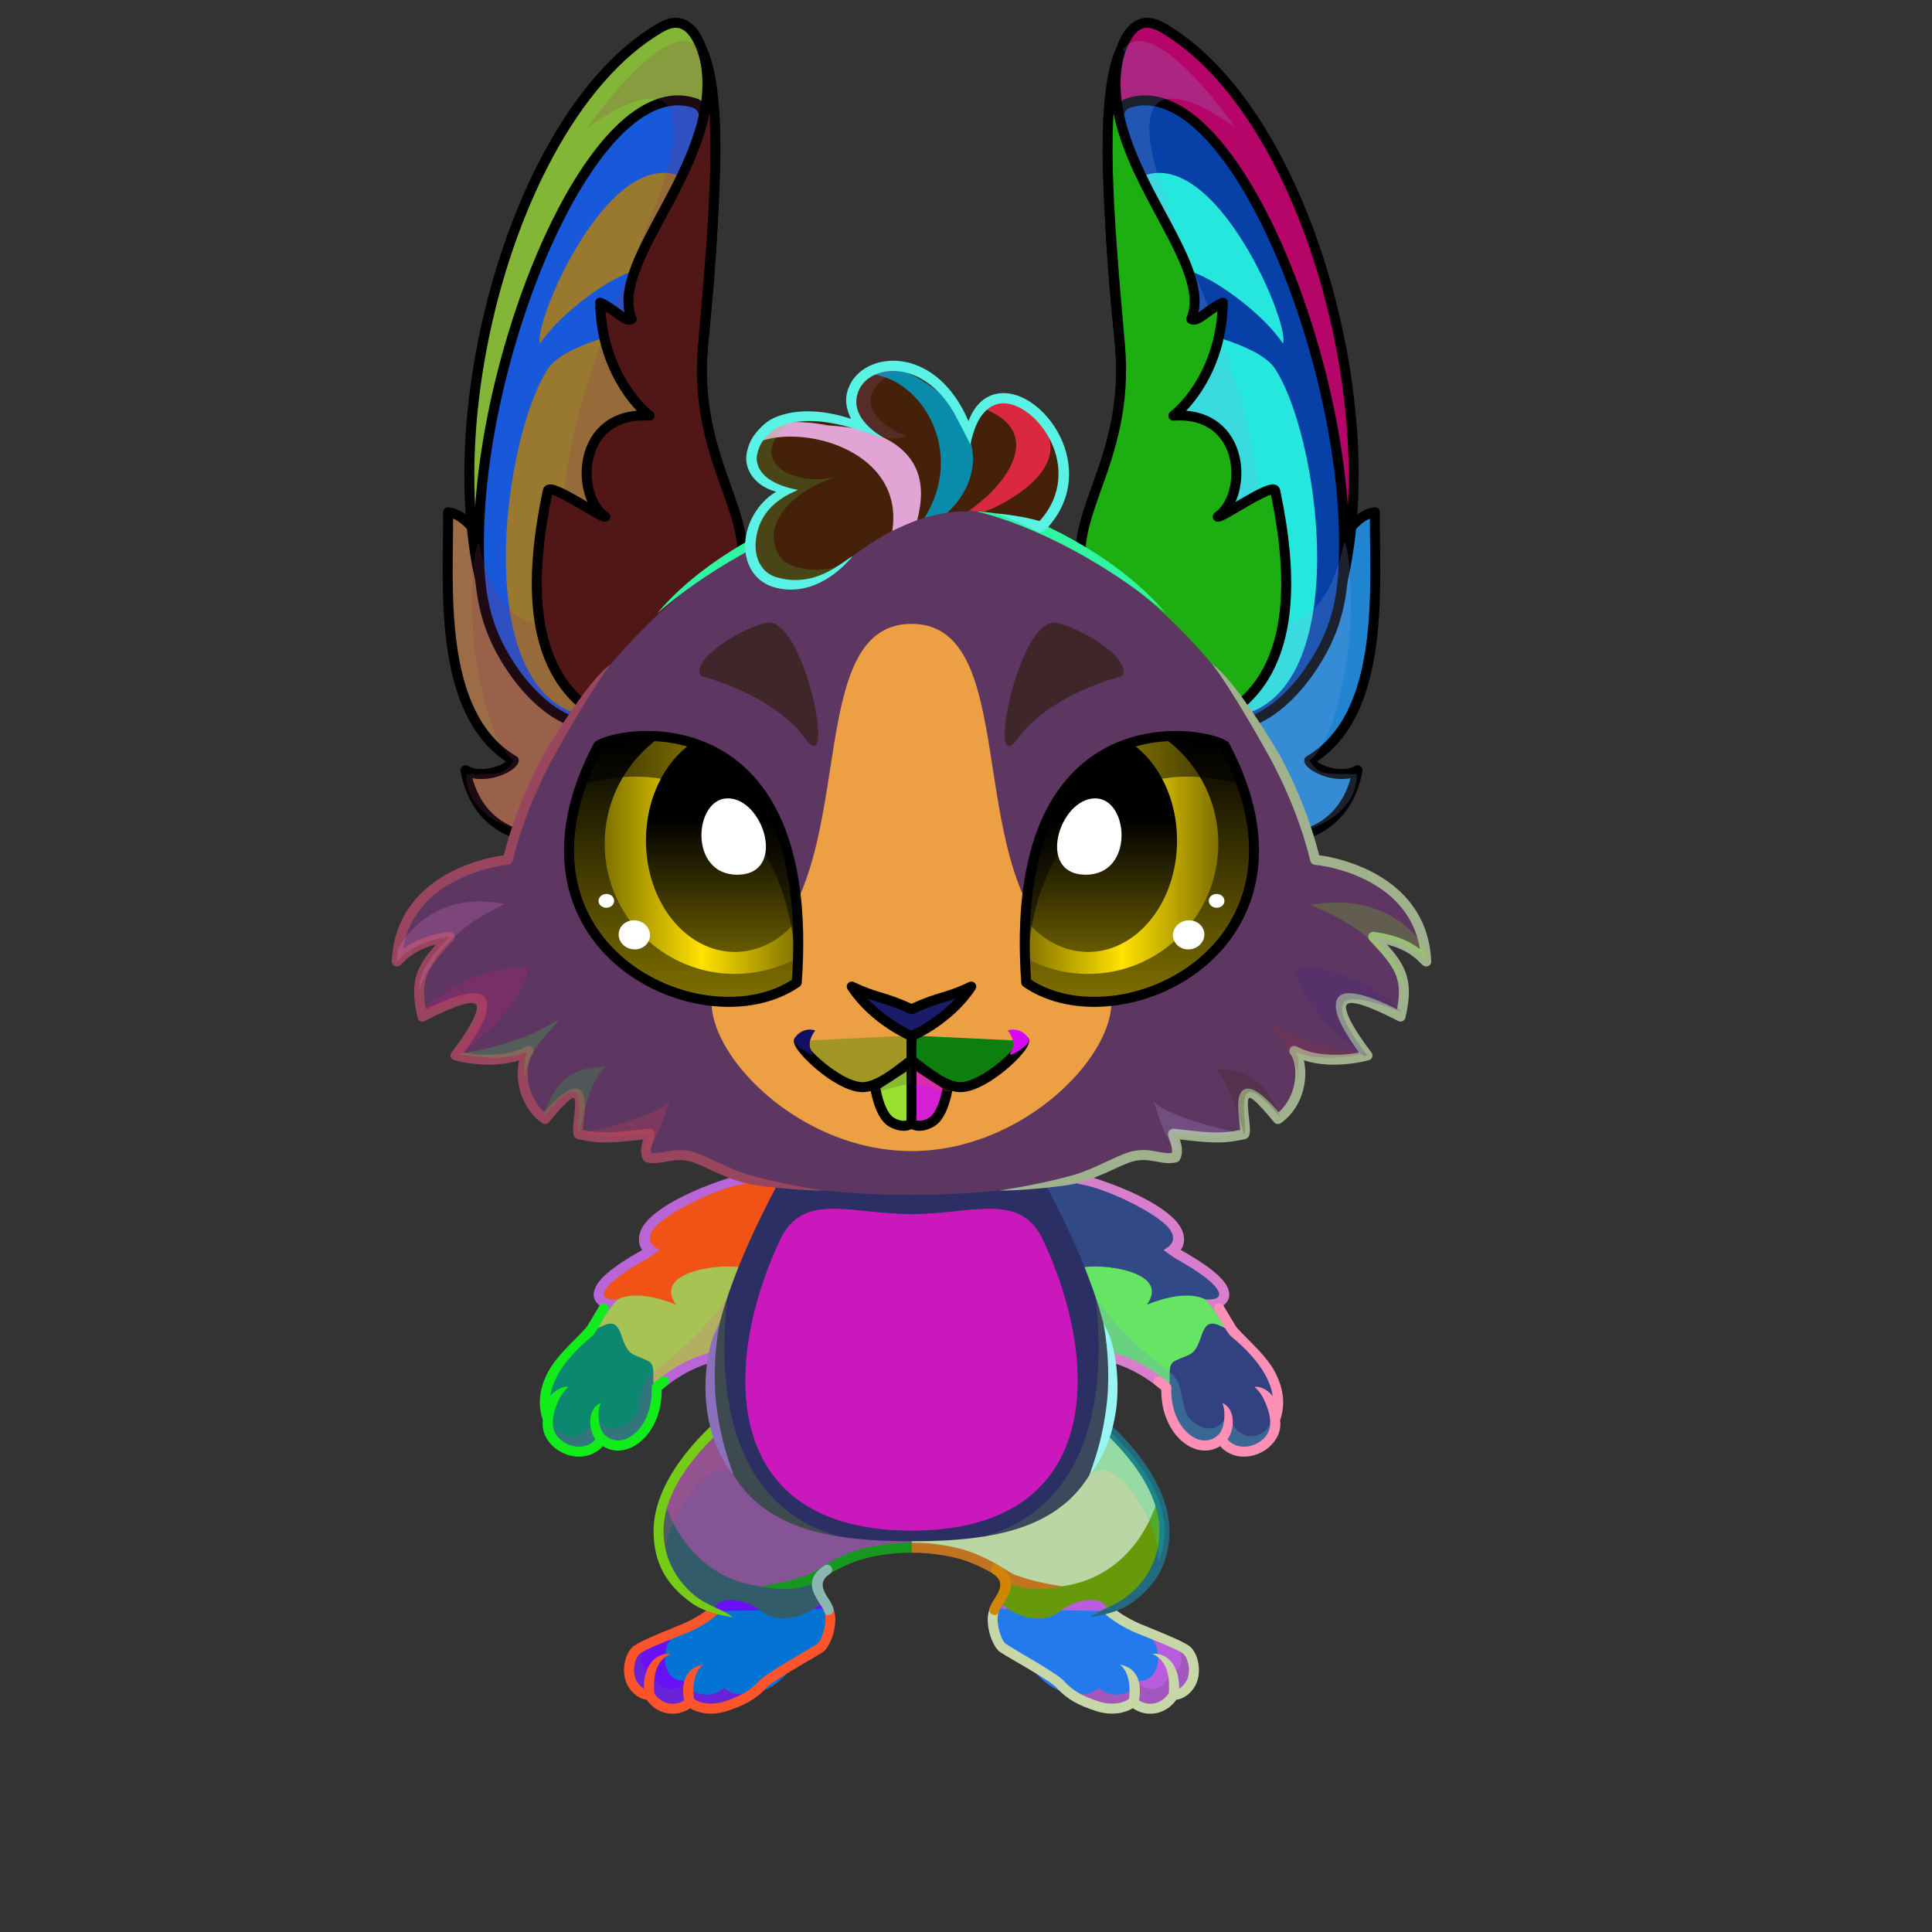 <svg xmlns="http://www.w3.org/2000/svg" xmlns:xlink="http://www.w3.org/1999/xlink" style="shape-rendering:geometricPrecision; text-rendering:geometricPrecision; image-rendering:optimizeQuality; fill-rule:evenodd; clip-rule:evenodd" version="1.1" viewBox="0 0 29000 29000" xml:space="preserve"><rect x="0" y="0" width="29000" height="29000" fill="#333333" stroke="none"/><defs><style type="text/css">.HairBack-Rabbit0fil0 {fill:none}
    
.RightFoot-Rabbit0fil27 {fill:#ffdcd7}
    
.RightFoot-Rabbit0fil10 {fill:black;fill-opacity:0.2}
    
.RightFoot-Rabbit0fil0 {fill:none}
    
.RightFoot-Rabbit0fil28 {fill:black;fill-rule:nonzero}
    
.RightLeg-Rabbit0fil31 {fill:url(#RightLeg-Rabbit0id13)}
    
.RightLeg-Rabbit0fil27 {fill:#ffdcd7}
    
.RightLeg-Rabbit0fil28 {fill:black;fill-rule:nonzero}
    
.RightLeg-Rabbit0fil10 {fill:black;fill-opacity:0.2}
    
.LeftFoot-Rabbit0fil27 {fill:#ffdcd7}
    
.LeftFoot-Rabbit0fil10 {fill:black;fill-opacity:0.2}
    
.LeftFoot-Rabbit0fil0 {fill:none}
    
.LeftFoot-Rabbit0fil28 {fill:black;fill-rule:nonzero}
    
.LeftLeg-Rabbit0fil39 {fill:url(#LeftLeg-Rabbit0id6)}
    
.LeftLeg-Rabbit0fil27 {fill:#ffdcd7}
    
.LeftLeg-Rabbit0fil10 {fill:black;fill-opacity:0.2}
    
.LeftLeg-Rabbit0fil28 {fill:black;fill-rule:nonzero}
    
.RightHand-Rabbit5fil49 {fill:url(#RightHand-Rabbit5id26)}
    
.RightHand-Rabbit5fil27 {fill:#ffdcd7}
    
.RightHand-Rabbit5fil10 {fill:black;fill-opacity:0.2}
    
.RightHand-Rabbit5fil28 {fill:black;fill-rule:nonzero}
    
.RightPaw-Rabbit0fil27 {fill:#ffdcd7}
    
.RightPaw-Rabbit0fil10 {fill:black;fill-opacity:0.2}
    
.RightPaw-Rabbit0fil28 {fill:black;fill-rule:nonzero}
    
.LeftHand-Rabbit5fil57 {fill:url(#LeftHand-Rabbit5id28)}
    
.LeftHand-Rabbit5fil27 {fill:#ffdcd7}
    
.LeftHand-Rabbit5fil10 {fill:black;fill-opacity:0.2}
    
.LeftHand-Rabbit5fil28 {fill:black;fill-rule:nonzero}
    
.Body-Rabbit0fil58 {fill:url(#Body-Rabbit0id42)}
    
.Body-Rabbit0fil10 {fill:black;fill-opacity:0.2}
    
.Body-Rabbit0fil28 {fill:black;fill-rule:nonzero}
    
.Body-Rabbit0fil59 {fill:url(#Body-Rabbit0id23)}
    
.LeftPaw-Rabbit0fil27 {fill:#ffdcd7}
    
.LeftPaw-Rabbit0fil10 {fill:black;fill-opacity:0.2}
    
.LeftPaw-Rabbit0fil28 {fill:black;fill-rule:nonzero}
    
.Ears-Rabbit6fil104 {fill:url(#Ears-Rabbit6id301)}
    
.Ears-Rabbit6str0 {stroke:black;stroke-width:150;stroke-linecap:round;stroke-linejoin:round;stroke-miterlimit:22.926}
    
.Ears-Rabbit6fil105 {fill:url(#Ears-Rabbit6id299)}
    
.Ears-Rabbit6fil106 {fill:url(#Ears-Rabbit6id280)}
    
.Ears-Rabbit6fil107 {fill:url(#Ears-Rabbit6id223)}
    
.Ears-Rabbit6fil10 {fill:black;fill-opacity:0.2}
    
.Ears-Rabbit6fil108 {fill:url(#Ears-Rabbit6id252)}
    
.Ears-Rabbit6fil109 {fill:url(#Ears-Rabbit6id226)}
    
.Ears-Rabbit6fil0 {fill:none}
    
.Ears-Rabbit6fil110 {fill:url(#Ears-Rabbit6id305)}
    
.Ears-Rabbit6fil111 {fill:url(#Ears-Rabbit6id304)}
    
.Ears-Rabbit6fil112 {fill:url(#Ears-Rabbit6id245)}
    
.Ears-Rabbit6fil113 {fill:url(#Ears-Rabbit6id291)}
    
.Ears-Rabbit6fil114 {fill:url(#Ears-Rabbit6id230)}
    
.Ears-Rabbit6fil115 {fill:url(#Ears-Rabbit6id273)}
    
.Head-Rabbit7fil184 {fill:url(#Head-Rabbit7id186)}
    
.Head-Rabbit7fil28 {fill:black;fill-rule:nonzero}
    
.Head-Rabbit7fil10 {fill:black;fill-opacity:0.2}
    
.Head-Rabbit7fil185 {fill:url(#Head-Rabbit7id29)}
    
.Mouth-Rabbit4fil195 {fill:url(#Mouth-Rabbit4id109)}
    
.Mouth-Rabbit4str0 {stroke:black;stroke-width:150;stroke-linecap:round;stroke-linejoin:round;stroke-miterlimit:22.926}
    
.Mouth-Rabbit4fil10 {fill:black;fill-opacity:0.2}
    
.Mouth-Rabbit4fil0 {fill:none}
    
.Mouth-Rabbit4fil192 {fill:black}
    
.Mouth-Rabbit4fil196 {fill:url(#Mouth-Rabbit4id107)}
    
.EyesClosed-Rabbit0fil207 {fill:#4e2f35}
    
.EyesClosed-Rabbit0fil10 {fill:black;fill-opacity:0.2}
    
.EyesClosed-Rabbit0fil63 {fill:black;fill-rule:nonzero;fill-opacity:0.2}
    
.EyesClosed-Rabbit0fil28 {fill:black;fill-rule:nonzero}
    
.Eyes-Rabbit0fil208 {fill:url(#Eyes-Rabbit0id41)}
    
.Eyes-Rabbit0fil209 {fill:url(#Eyes-Rabbit0id100)}
    
.Eyes-Rabbit0fil210 {fill:url(#Eyes-Rabbit0id286)}
    
.Eyes-Rabbit0fil0 {fill:none}
    
.Eyes-Rabbit0str0 {stroke:black;stroke-width:150;stroke-linecap:round;stroke-linejoin:round;stroke-miterlimit:22.926}
    
.Eyes-Rabbit0fil189 {fill:black;fill-opacity:0.502}
    
.Eyes-Rabbit0fil211 {fill:white}
    
.Eyes-Rabbit0fil212 {fill:url(#Eyes-Rabbit0id44)}
    
.Eyes-Rabbit0fil213 {fill:url(#Eyes-Rabbit0id101)}
    
.Eyes-Rabbit0fil214 {fill:url(#Eyes-Rabbit0id270)}
    
.Moustache-Rabbit0fil0 {fill:none}
    
.Nose-Rabbit0fil320 {fill:url(#Nose-Rabbit0id300)}
    
.Nose-Rabbit0str0 {stroke:black;stroke-width:150;stroke-linecap:round;stroke-linejoin:round;stroke-miterlimit:22.926}
    
.Hair-Rabbit1fil321 {fill:url(#Hair-Rabbit1id170)}
    
.Hair-Rabbit1fil322 {fill:#dc754f}
    
.Hair-Rabbit1fil10 {fill:black;fill-opacity:0.2}
    
.Hair-Rabbit1fil28 {fill:black;fill-rule:nonzero}
    
</style><linearGradient gradientUnits="objectBoundingBox" id="RightLeg-Rabbit0id13" x1="50%" x2="50%" xlink:href="#RightLeg-Rabbit0id6" y1="105.828%" y2="0%">
  </linearGradient><linearGradient gradientUnits="objectBoundingBox" id="LeftLeg-Rabbit0id6" x1="50%" x2="50%" y1="105.828%" y2="0%">
   <stop offset="0" style="stop-opacity:1; stop-color:#e8e8e8"/>
   <stop offset="0.439" style="stop-opacity:1; stop-color:#e8e8e8"/>
   <stop offset="1" style="stop-opacity:1; stop-color:#c7bbce"/>
  </linearGradient><linearGradient gradientUnits="userSpaceOnUse" id="RightHand-Rabbit5id26" x1="16087.42" x2="17274.71" y1="17785.04" y2="20860.85">
   <stop offset="0" style="stop-opacity:1; stop-color:#a091a8"/>
   <stop offset="0.878" style="stop-opacity:1; stop-color:#c7bbce"/>
   <stop offset="1" style="stop-opacity:1; stop-color:#c7bbce"/>
  </linearGradient><linearGradient gradientUnits="userSpaceOnUse" id="LeftHand-Rabbit5id28" x1="11276.46" x2="10089.17" xlink:href="#LeftHand-Rabbit5id26" y1="17785.04" y2="20860.85">
  </linearGradient><linearGradient gradientUnits="objectBoundingBox" id="Body-Rabbit0id42" x1="50%" x2="50%" y1="2.16557e-14%" y2="100%">
   <stop offset="0" style="stop-opacity:1; stop-color:#a091a8"/>
   <stop offset="0.031" style="stop-opacity:1; stop-color:#a091a8"/>
   <stop offset="0.529" style="stop-opacity:1; stop-color:#c7bbce"/>
   <stop offset="1" style="stop-opacity:1; stop-color:#e8e8e8"/>
  </linearGradient><linearGradient gradientUnits="userSpaceOnUse" id="Body-Rabbit0id23" x1="13681.92" x2="13681.92" y1="22974.87" y2="18143.76">
   <stop offset="0" style="stop-opacity:1; stop-color:#ffdcd7"/>
   <stop offset="0.659" style="stop-opacity:1; stop-color:#ffdcd7"/>
   <stop offset="1" style="stop-opacity:1; stop-color:#f2c6bf"/>
  </linearGradient><linearGradient gradientUnits="userSpaceOnUse" id="Ears-Rabbit6id301" x1="9093.75" x2="4479.28" xlink:href="#Ears-Rabbit6id39" y1="12049.42" y2="8969.5">
  </linearGradient><linearGradient gradientUnits="userSpaceOnUse" id="Ears-Rabbit6id299" x1="8886.6" x2="8886.6" xlink:href="#Ears-Rabbit6id39" y1="10688.72" y2="342.4">
  </linearGradient><linearGradient gradientUnits="userSpaceOnUse" id="Ears-Rabbit6id280" x1="6705.62" x2="11710.86" xlink:href="#Ears-Rabbit6id43" y1="4224.07" y2="8166.39">
  </linearGradient><linearGradient gradientUnits="userSpaceOnUse" id="Ears-Rabbit6id223" x1="6919" x2="11611.34" y1="4550.34" y2="8838.79">
   <stop offset="0" style="stop-opacity:1; stop-color:#DFAEAC"/>
   <stop offset="1" style="stop-opacity:1; stop-color:#A66666"/>
  </linearGradient><linearGradient gradientUnits="userSpaceOnUse" id="Ears-Rabbit6id252" x1="10615.93" x2="8129.91" xlink:href="#Ears-Rabbit6id53" y1="5213.8" y2="5137.04">
  </linearGradient><linearGradient gradientUnits="userSpaceOnUse" id="Ears-Rabbit6id226" x1="8966.75" x2="8966.75" xlink:href="#Ears-Rabbit6id39" y1="10741.57" y2="246.85">
  </linearGradient><linearGradient gradientUnits="userSpaceOnUse" id="Ears-Rabbit6id305" x1="18270.13" x2="22884.6" xlink:href="#Ears-Rabbit6id39" y1="12049.42" y2="8969.5">
  </linearGradient><linearGradient gradientUnits="userSpaceOnUse" id="Ears-Rabbit6id304" x1="18477.28" x2="18477.28" xlink:href="#Ears-Rabbit6id39" y1="10688.72" y2="342.4">
  </linearGradient><linearGradient gradientUnits="userSpaceOnUse" id="Ears-Rabbit6id245" x1="20658.26" x2="15653.02" xlink:href="#Ears-Rabbit6id43" y1="4224.07" y2="8166.39">
  </linearGradient><linearGradient gradientUnits="userSpaceOnUse" id="Ears-Rabbit6id291" x1="20444.88" x2="15752.54" xlink:href="#Ears-Rabbit6id223" y1="4550.34" y2="8838.79">
  </linearGradient><linearGradient gradientUnits="userSpaceOnUse" id="Ears-Rabbit6id230" x1="16747.95" x2="19233.97" xlink:href="#Ears-Rabbit6id53" y1="5213.8" y2="5137.04">
  </linearGradient><linearGradient gradientUnits="userSpaceOnUse" id="Ears-Rabbit6id273" x1="18397.13" x2="18397.13" xlink:href="#Ears-Rabbit6id39" y1="10741.57" y2="246.85">
  </linearGradient><linearGradient gradientUnits="userSpaceOnUse" id="Head-Rabbit7id186" x1="13475.77" x2="13475.77" xlink:href="#Head-Rabbit7id39" y1="17936.72" y2="7484.8">
  </linearGradient><linearGradient gradientUnits="userSpaceOnUse" id="Head-Rabbit7id29" x1="13681.94" x2="13681.94" xlink:href="#Head-Rabbit7id23" y1="9364.32" y2="17278">
  </linearGradient><linearGradient gradientUnits="userSpaceOnUse" id="Mouth-Rabbit4id109" x1="13956.31" x2="13956.31" xlink:href="#Mouth-Rabbit4id81" y1="15946.36" y2="16898.64">
  </linearGradient><linearGradient gradientUnits="userSpaceOnUse" id="Mouth-Rabbit4id107" x1="13407.53" x2="13407.53" xlink:href="#Mouth-Rabbit4id81" y1="15946.36" y2="16898.64">
  </linearGradient><linearGradient gradientUnits="userSpaceOnUse" id="Eyes-Rabbit0id41" x1="17102.45" x2="17102.45" y1="15038.45" y2="11047.09">
   <stop offset="0" style="stop-opacity:1; stop-color:#807100"/>
   <stop offset="1" style="stop-opacity:1; stop-color:black"/>
  </linearGradient><linearGradient gradientUnits="userSpaceOnUse" id="Eyes-Rabbit0id100" x1="15382.04" x2="18287.3" xlink:href="#Eyes-Rabbit0id85" y1="12837.5" y2="12837.5">
  </linearGradient><linearGradient gradientUnits="userSpaceOnUse" id="Eyes-Rabbit0id286" x1="16332.51" x2="16332.51" xlink:href="#Eyes-Rabbit0id84" y1="10943.71" y2="14289.17">
  </linearGradient><linearGradient gradientUnits="userSpaceOnUse" id="Eyes-Rabbit0id44" x1="10261.43" x2="10261.43" xlink:href="#Eyes-Rabbit0id41" y1="15038.45" y2="11047.09">
  </linearGradient><linearGradient gradientUnits="userSpaceOnUse" id="Eyes-Rabbit0id101" x1="9076.59" x2="11981.85" xlink:href="#Eyes-Rabbit0id85" y1="12837.5" y2="12837.5">
  </linearGradient><linearGradient gradientUnits="userSpaceOnUse" id="Eyes-Rabbit0id270" x1="10637.39" x2="10637.39" xlink:href="#Eyes-Rabbit0id84" y1="10943.71" y2="14289.17">
  </linearGradient><linearGradient gradientUnits="userSpaceOnUse" id="Nose-Rabbit0id300" x1="12846.46" x2="12948.19" y1="14801.53" y2="15641.16">
   <stop offset="0" style="stop-opacity:1; stop-color:#FFCCCC"/>
   <stop offset="1" style="stop-opacity:1; stop-color:#DB9092"/>
  </linearGradient><linearGradient gradientUnits="userSpaceOnUse" id="Hair-Rabbit1id170" x1="13341.19" x2="13842.92" xlink:href="#Hair-Rabbit1id75" y1="8993.36" y2="5545.67">
  </linearGradient><linearGradient gradientUnits="objectBoundingBox" id="RightLeg-Rabbit0id6" x1="50%" x2="50%" y1="105.828%" y2="0%">
   <stop offset="0" style="stop-opacity:1; stop-color:#e8e8e8"/>
   <stop offset="0.439" style="stop-opacity:1; stop-color:#e8e8e8"/>
   <stop offset="1" style="stop-opacity:1; stop-color:#c7bbce"/>
  </linearGradient><linearGradient gradientUnits="userSpaceOnUse" id="LeftHand-Rabbit5id26" x1="16087.42" x2="17274.71" y1="17785.04" y2="20860.85">
   <stop offset="0" style="stop-opacity:1; stop-color:#a091a8"/>
   <stop offset="0.878" style="stop-opacity:1; stop-color:#c7bbce"/>
   <stop offset="1" style="stop-opacity:1; stop-color:#c7bbce"/>
  </linearGradient><linearGradient gradientUnits="userSpaceOnUse" id="Ears-Rabbit6id39" x1="13686.09" x2="13686.08" y1="17936.72" y2="7484.8">
   <stop offset="0" style="stop-opacity:1; stop-color:#a091a8"/>
   <stop offset="0.4" style="stop-opacity:1; stop-color:#c7bbce"/>
   <stop offset="1" style="stop-opacity:1; stop-color:#e8e8e8"/>
  </linearGradient><linearGradient gradientUnits="userSpaceOnUse" id="Ears-Rabbit6id43" x1="20439.04" x2="17328.61" y1="5146.97" y2="5706.05">
   <stop offset="0" style="stop-opacity:1; stop-color:#F5E2E2"/>
   <stop offset="0.671" style="stop-opacity:1; stop-color:#DDC0C0"/>
   <stop offset="1" style="stop-opacity:1; stop-color:#C49D9D"/>
  </linearGradient><linearGradient gradientUnits="userSpaceOnUse" id="Ears-Rabbit6id53" x1="13681.92" x2="13681.92" y1="22716.29" y2="18527.08">
   <stop offset="0" style="stop-opacity:1; stop-color:#ffdcd7"/>
   <stop offset="0.651" style="stop-opacity:1; stop-color:#ffdcd7"/>
   <stop offset="1" style="stop-opacity:1; stop-color:#f2c6bf"/>
  </linearGradient><linearGradient gradientUnits="userSpaceOnUse" id="Head-Rabbit7id39" x1="13686.09" x2="13686.08" y1="17936.72" y2="7484.8">
   <stop offset="0" style="stop-opacity:1; stop-color:#a091a8"/>
   <stop offset="0.4" style="stop-opacity:1; stop-color:#c7bbce"/>
   <stop offset="1" style="stop-opacity:1; stop-color:#e8e8e8"/>
  </linearGradient><linearGradient gradientUnits="userSpaceOnUse" id="Head-Rabbit7id23" x1="13681.92" x2="13681.92" y1="22974.87" y2="18143.76">
   <stop offset="0" style="stop-opacity:1; stop-color:#ffdcd7"/>
   <stop offset="0.659" style="stop-opacity:1; stop-color:#ffdcd7"/>
   <stop offset="1" style="stop-opacity:1; stop-color:#f2c6bf"/>
  </linearGradient><linearGradient gradientUnits="userSpaceOnUse" id="Mouth-Rabbit4id81" x1="13402.39" x2="13402.39" y1="15588.37" y2="16582.43">
   <stop offset="0" style="stop-opacity:1; stop-color:#D6D6D6"/>
   <stop offset="0.6" style="stop-opacity:1; stop-color:white"/>
   <stop offset="1" style="stop-opacity:1; stop-color:#ffdcd7"/>
  </linearGradient><linearGradient gradientUnits="userSpaceOnUse" id="Eyes-Rabbit0id85" x1="8896.68" x2="12138.14" y1="13030.37" y2="13030.37">
   <stop offset="0" style="stop-opacity:1; stop-color:#807100"/>
   <stop offset="0.502" style="stop-opacity:1; stop-color:#ffe200"/>
   <stop offset="1" style="stop-opacity:1; stop-color:#807100"/>
  </linearGradient><linearGradient gradientUnits="userSpaceOnUse" id="Eyes-Rabbit0id84" x1="16563.56" x2="16563.56" y1="11311.33" y2="14277.21">
   <stop offset="0" style="stop-opacity:1; stop-color:black"/>
   <stop offset="0.4" style="stop-opacity:1; stop-color:black"/>
   <stop offset="1" style="stop-opacity:1; stop-color:#665a00"/>
  </linearGradient><linearGradient gradientUnits="userSpaceOnUse" id="Hair-Rabbit1id75" x1="20482.95" x2="17821.91" y1="16797.31" y2="21544.3">
   <stop offset="0" style="stop-opacity:1; stop-color:#c25932"/>
   <stop offset="1" style="stop-opacity:1; stop-color:#dc754f"/>
  </linearGradient></defs><g id="HairBack-Rabbit0">
  <animateTransform additive="sum" attributeName="transform" dur="10" repeatCount="indefinite" type="translate" values="0;0 200;0;0 200;0;0 200;0;0 200;0"/>
  <rect class="HairBack-Rabbit0fil0" height="889.5" width="889.5" x="13237.19" y="6589.66"/>
 </g><g id="RightFoot-Rabbit0">
  <path class="RightFoot-Rabbit0fil27" d="M17611.19 25439.21c-123.56,214.04 -403.48,285.33 -610.7,105.88 -70.65,70.23 -293.11,185.78 -526.32,65.76 -538.29,-277.03 -1055.04,-639.06 -1398.31,-887.33 -220.49,-159.46 -188.05,-525.91 -70.64,-700.58 363.68,340.29 782.66,-165.21 1075.55,-247.93 373.84,-101.68 736.94,157.82 534.63,412.54 198.78,95.76 1024.55,447.2 1177.27,620.9 168.78,191.95 120.75,630.76 -181.48,630.76z" style="fill:#b95cde"/>
  <path class="RightFoot-Rabbit0fil10" d="M17619.89 25467.81c-123.56,214.04 -392.89,285.33 -600.11,105.88 -263.27,261.71 -916.66,-12.43 -1207.68,-387.7 -314.79,-217.24 -676.79,-421.62 -795.64,-500.03 -156.12,-103 -53.19,-398.33 -20.96,-584.15 17.85,-13.98 36.32,-26.67 55.45,-37.83 -59.89,533.31 1968.85,1766.03 1957.44,1098.35 213.34,341.57 585.05,186.16 533.82,-150.27 126.71,133.91 271.29,-14.39 142.78,-274 182.48,62.12 215.54,288.03 209.67,440.56 -17.28,153.49 -106.7,289.19 -274.77,289.19z" style="fill:#45442d"/>
  <path class="RightFoot-Rabbit0fil0" d="M16655.48 24185.7c277.12,231.33 479.91,239.56 632.6,413.23 168.75,191.92 120.75,630.76 -181.48,630.76 -123.56,214.04 -403.48,285.33 -610.7,105.88 -70.65,70.23 -276.53,145.76 -526.32,65.76 -409.3,-131.08 -519.97,-488.94 -871.1,-725.96 -156.04,-105.33 -138.82,-331.38 -109.24,-523.93" style="fill:#237aec"/>
  <path class="RightFoot-Rabbit0fil28" d="M16703.53 24128.28c-32.23,14.49 -151.74,68.29 -96.1,114.84 143.13,119.49 265.97,181.45 373.06,235.47 99.11,49.99 720.41,275.03 788.45,352.42 80.91,92.01 97.3,255.88 55.21,369.54 -18.07,48.79 -77.99,123.14 -125.37,147 7.55,-268.78 -114.77,-534.12 -402.24,-526.25 186.74,95.17 268.32,253.8 247.69,592.25 -49.04,79.15 -127.69,137.43 -219.87,155.2 -79.73,15.37 -160.2,-1.74 -228.24,-45.5 38.29,-218.05 10.29,-483.64 -289.14,-537.54 139.24,98.32 162.69,330.02 141.92,510.69 -31.45,29.61 -97.92,60.43 -188.69,71.77 -74.89,9.35 -163.69,4.41 -259.78,-26.36 -221.4,-70.9 -389.39,-150.77 -526.67,-306.64 -103.47,-117.46 -723.13,-457.1 -875.28,-559.8 -56.89,-38.4 -106.48,-200.43 -115.52,-274.13 -5.91,-48.16 -12.39,-90.93 -7.5,-133.2 3.75,-32.35 5.98,-48.97 23.54,-102.83 14.63,-97.52 -109.65,-115.23 -144.78,-21.39 -12.89,39.53 -20.74,74.23 -25.45,109.36 -7,52.14 -2.13,105.01 5.37,166.22 13.96,113.78 81.43,313.29 180.56,380.19 136.05,91.83 749.3,424.19 846.56,534.6 151.08,171.53 332.23,266.34 593.47,350 119.65,38.32 230.28,44.46 323.64,32.8 92.59,-11.56 170.46,-41.41 225.37,-75.73 103.09,69.99 225.69,98.3 348.74,74.57 124.29,-23.96 233.03,-98.13 304.52,-201.86 136.16,-15.63 261.32,-136.4 307.77,-261.86 61.19,-165.25 34.13,-386.54 -83.33,-520.12 -86.71,-98.62 -720.16,-329.8 -833.57,-387 -99.73,-50.31 -214.13,-108.01 -344.34,-216.71z" style="fill:#c8d7a7"/>
 </g><g id="LeftFoot-Rabbit0">
  <path class="LeftFoot-Rabbit0fil27" d="M9752.69 25439.21c123.56,214.04 403.48,285.33 610.7,105.88 70.65,70.23 276.53,145.75 526.32,65.76 409.29,-131.08 1021.6,-618.6 1364.87,-866.87 220.49,-159.46 204.8,-507.21 104.08,-721.04 -363.68,340.29 -782.66,-165.21 -1075.55,-247.93 -373.84,-101.68 -736.94,157.82 -534.63,412.54 -198.78,95.76 -1024.55,447.2 -1177.27,620.9 -168.78,191.95 -120.75,630.76 181.48,630.76z" style="fill:#6911f6"/>
  <path class="LeftFoot-Rabbit0fil10" d="M9743.99 25467.81c123.56,214.04 392.89,285.33 600.11,105.88 263.27,261.71 916.66,-12.43 1207.68,-387.7 314.79,-217.24 676.79,-421.62 795.64,-500.03 156.12,-103 53.19,-398.33 20.96,-584.15 -17.85,-13.98 -36.32,-26.67 -55.45,-37.83 59.89,533.31 -1968.85,1766.03 -1957.44,1098.35 -213.34,341.57 -585.05,186.16 -533.82,-150.27 -126.71,133.91 -271.29,-14.39 -142.78,-274 -182.48,62.12 -215.54,288.03 -209.67,440.56 17.28,153.49 106.7,289.19 274.77,289.19z" style="fill:#686963"/>
  <path class="LeftFoot-Rabbit0fil0" d="M10708.4 24185.7c-277.12,231.33 -479.91,239.56 -632.6,413.23 -168.75,191.92 -120.75,630.76 181.48,630.76 123.56,214.04 403.48,285.33 610.7,105.88 70.65,70.23 276.53,145.76 526.32,65.76 409.3,-131.08 519.97,-488.94 871.1,-725.96 156.04,-105.33 138.82,-331.38 109.24,-523.93" style="fill:#0474d4"/>
  <path class="LeftFoot-Rabbit0fil28" d="M10660.35 24128.28c32.23,14.49 151.74,68.29 96.1,114.84 -143.13,119.49 -265.97,181.45 -373.06,235.47 -99.11,49.99 -720.41,275.03 -788.45,352.42 -80.91,92.01 -97.3,255.88 -55.21,369.54 18.07,48.79 77.99,123.14 125.37,147 -7.55,-268.78 114.77,-534.12 402.24,-526.25 -186.74,95.17 -268.32,253.8 -247.69,592.25 49.04,79.15 127.69,137.43 219.87,155.2 79.73,15.37 160.2,-1.74 228.24,-45.5 -38.29,-218.05 -10.29,-483.64 289.14,-537.54 -139.24,98.32 -162.69,330.02 -141.92,510.69 31.45,29.61 97.92,60.43 188.69,71.77 74.89,9.35 163.69,4.41 259.78,-26.36 221.4,-70.9 389.39,-150.77 526.67,-306.64 103.47,-117.46 723.13,-457.1 875.28,-559.8 56.89,-38.4 106.48,-200.43 115.52,-274.13 5.91,-48.16 12.39,-90.93 7.5,-133.2 -3.75,-32.35 -5.98,-48.97 -23.54,-102.83 -14.63,-97.52 109.65,-115.23 144.78,-21.39 12.89,39.53 20.74,74.23 25.45,109.36 7,52.14 2.13,105.01 -5.37,166.22 -13.96,113.78 -81.43,313.29 -180.56,380.19 -136.05,91.83 -749.3,424.19 -846.56,534.6 -151.08,171.53 -332.23,266.34 -593.47,350 -119.65,38.32 -230.28,44.46 -323.64,32.8 -92.59,-11.56 -170.46,-41.41 -225.37,-75.73 -103.09,69.99 -225.69,98.3 -348.74,74.57 -124.29,-23.96 -233.03,-98.13 -304.52,-201.86 -136.16,-15.63 -261.32,-136.4 -307.77,-261.86 -61.19,-165.25 -34.13,-386.54 83.33,-520.12 86.71,-98.62 720.16,-329.8 833.57,-387 99.73,-50.31 214.13,-108.01 344.34,-216.71z" style="fill:#fc552c"/>
 </g><g id="RightLeg-Rabbit0">
  <path class="RightLeg-Rabbit0fil31" d="M13681.96 23259.3c350.13,0 1187.7,54.85 1405.45,467.27 87.55,165.82 -151.71,216.56 -84.09,308.83 214.87,221.86 637.04,349.26 895.5,148.38 312.37,-242.78 712.13,-231.34 719.72,-12.18 370.09,-264.31 864.16,-647.7 865.47,-1092.28 2.53,-860.67 -851.23,-1651.69 -1153.94,-1891.1 -621.48,859.57 -1470.39,1269.07 -2648.11,1328.08l0 743z" style="fill:#bad6a4"/>
  <path class="RightLeg-Rabbit0fil27" d="M15041.74 23686.98c95.88,103.18 -23.84,202.94 -38.42,358.42 214.87,221.86 637.05,349.26 895.5,148.38 312.37,-242.77 712.13,-231.34 719.72,-12.18 500.6,-357.52 1118.93,-754.49 755.85,-1660.39 -386.13,1194.45 -1463.35,1524.06 -2332.65,1165.77z" style="fill:#669a0a"/>
  <path class="RightLeg-Rabbit0fil28" d="M16285.67 21248.32c474.85,376.94 1120.37,1042.59 1118.33,1735.75 -1.13,388.03 -178.15,727.78 -465.88,963.66 -200.45,164.33 -440.69,212.09 -574.07,330.27 171.14,-34.1 422.55,-72.82 630.16,-223.79 362.58,-263.67 557.8,-589.45 559.21,-1070.14 2.19,-736.68 -664.8,-1449.29 -1177.06,-1854.44l-46.29 58.59 -44.38 60.1 -0.02 0z" style="fill:#226b7f"/>
  <path class="RightLeg-Rabbit0fil10" d="M17375.94 23464.04c67.26,-148.73 106.69,-305.87 107.15,-464.07 2.29,-775.51 -724.56,-1425.03 -1053.4,-1726.35l-157.05 727.06c26.43,47.89 52.85,95.78 79.28,143.67 387.48,-413.26 1131.08,852.41 1024.02,1319.69z" style="fill:#05efb1"/>
  <path class="RightLeg-Rabbit0fil28" d="M13681.96 23156.77c0,53.89 0,70.23 0,150.29 1.05,-0.09 369.66,-11.33 754.66,102.19 128.96,38.03 326.86,124.14 481.95,220.11 121.28,75.04 227.25,140.61 294.6,161.31 67.97,20.91 336.72,117.86 720.21,19.22 -408.62,-65.2 -515.39,-112.7 -675.71,-162 -47.86,-14.71 -146.31,-75.63 -259,-145.36 -162.97,-100.83 -370.1,-192.66 -519.34,-236.67 -413.86,-122.04 -796.24,-109.25 -797.37,-109.09z" style="fill:#c0741f"/>
  <path class="RightLeg-Rabbit0fil28" d="M14852.37 24149.58c-6.63,40.77 19.98,82.54 60.75,89.17 40.77,6.63 59.9,0.68 77.73,-47.56 3.27,-19.88 35.74,-71.71 63.2,-114.07 105.22,-162.3 243.27,-375.23 -65.46,-578.32 -34.46,-22.65 -80.77,-13.08 -103.42,21.38 -22.65,34.46 -13.08,80.77 21.38,103.42 184.59,121.43 92.39,263.67 22.1,372.08 -36.56,56.4 -63.62,104.09 -76.28,153.9z" style="fill:#d18506"/>
 </g><g id="LeftLeg-Rabbit0">
  <path class="LeftLeg-Rabbit0fil39" d="M13681.92 23259.3c-350.13,0 -1187.72,54.86 -1405.45,467.27 -87.54,165.8 123.6,236.81 55.98,329.08 -214.87,221.86 -622.19,269.45 -880.62,68.6 -312.34,-242.75 -743.45,-195.49 -751.04,23.67 -453.63,-190.83 -819.62,-624.03 -820.92,-1068.6 -2.52,-860.66 851.23,-1651.69 1153.94,-1891.1 621.48,859.57 1470.39,1269.07 2648.11,1328.08l0 743z" style="fill:#845495"/>
  <path class="LeftLeg-Rabbit0fil27" d="M12299.44 23686.98c-95.88,103.18 23.84,202.94 38.42,358.42 -214.87,221.86 -637.05,349.26 -895.5,148.38 -312.37,-242.77 -712.13,-231.34 -719.72,-12.18 -500.6,-357.52 -1118.93,-754.49 -755.85,-1660.39 386.13,1194.45 1463.35,1524.06 2332.65,1165.77z" style="fill:#335c6a"/>
  <path class="LeftLeg-Rabbit0fil10" d="M9987.94 23464.04c-67.26,-148.73 -106.69,-305.87 -107.15,-464.07 -2.29,-775.51 724.56,-1425.03 1053.4,-1726.35l157.05 727.06c-26.43,47.89 -52.85,95.78 -79.28,143.67 -387.48,-413.26 -1131.08,852.41 -1024.02,1319.69z" style="fill:#d35379"/>
  <path class="LeftLeg-Rabbit0fil28" d="M13681.96 23156.77c0,53.89 0,70.23 0,150.29 -1.05,-0.09 -369.7,-11.33 -754.7,102.19 -128.96,38.03 -326.86,124.14 -481.95,220.11 -121.28,75.04 -227.25,140.61 -294.6,161.31 -67.97,20.91 -336.72,117.86 -720.21,19.22 408.62,-65.2 515.39,-112.7 675.71,-162 47.86,-14.71 146.31,-75.63 259,-145.36 162.97,-100.83 370.1,-192.66 519.34,-236.67 413.86,-122.04 796.28,-109.25 797.41,-109.09z" style="fill:#16981e"/>
  <path class="LeftLeg-Rabbit0fil28" d="M12511.51 24149.58c6.63,40.77 -19.98,82.54 -60.75,89.17 -40.77,6.63 -59.9,0.68 -77.73,-47.56 -3.27,-19.88 -35.74,-71.71 -63.2,-114.07 -105.22,-162.3 -243.27,-375.23 65.46,-578.32 34.46,-22.65 80.77,-13.08 103.42,21.38 22.65,34.46 13.08,80.77 -21.38,103.42 -184.59,121.43 -92.39,263.67 -22.1,372.08 36.56,56.4 63.62,104.09 76.28,153.9z" style="fill:#8bb7b3"/>
  <path class="LeftLeg-Rabbit0fil28" d="M11078.21 21248.32c-474.85,376.94 -1120.37,1042.59 -1118.33,1735.75 1.13,388.03 178.15,727.78 465.88,963.66 200.45,164.33 440.69,212.09 574.07,330.27 -171.14,-34.1 -422.55,-72.82 -630.16,-223.79 -362.58,-263.67 -557.8,-589.45 -559.21,-1070.14 -2.19,-736.68 664.8,-1449.29 1177.06,-1854.44l46.29 58.59 44.38 60.1 0.02 0z" style="fill:#76cb16"/>
 </g><g id="RightHand-Rabbit5">
  <animateTransform additive="sum" attributeName="transform" dur="10" repeatCount="indefinite" type="translate" values="0;0 200;0;0 200;0;0 200;0;0 200;0"/>
  <path class="RightHand-Rabbit5fil49" d="M16231.2 17708.66c560.16,192.23 1718.91,662.86 1418.55,1080.13 306.45,211.29 940.46,386.68 618.49,750.79 83.24,114.53 157.68,226.65 219.54,334.51 288.86,503.68 -636.05,1265.03 -911.19,1013.52 -627.05,-573.17 -1208.37,-619.78 -1688.45,-542.15 -741.88,119.97 -1352.69,-1920.87 -930.81,-2545.29 421.91,-21.63 933.51,-40.49 1273.87,-91.51z" style="fill:#314986"/>
  <path class="RightHand-Rabbit5fil27" d="M17577.17 20798.13c-321.7,-290.86 -632.04,-405.25 -920.24,-484.42 -221.32,-196.47 -642.27,-965.41 -451.1,-1264.19 65.42,-102.23 1409.64,-31.29 1010.14,533.86 757.32,-304.78 967.98,8.95 879.91,-78.06 186.39,181.45 488.99,485.13 418.83,652.55 -154.16,367.87 -793.01,587.7 -937.54,640.26z" style="fill:#66e464"/>
  <path class="RightHand-Rabbit5fil10" d="M17511.96 20830.3c-602.27,-518.8 -1160.28,-559.8 -1623.82,-484.84 -171.07,27.66 -335.13,-59.69 -481.2,-217.95 -325.13,-471.76 752.73,-1097.7 1038.62,-655.88 261.31,403.84 734.1,847.76 1111.39,1126.01 -1.79,93.3 16.27,193.39 -44.96,232.66l0 -0.01 -0.03 0.01z" style="fill:#7090f0"/>
  <path class="RightHand-Rabbit5fil28" d="M16466.99 20407.08c-40.93,-5.5 -69.66,-43.15 -64.16,-84.08 5.5,-40.93 43.15,-69.66 84.08,-64.16 177.26,24.25 362.53,76.23 553.97,168.35l0.23 0.12 0.06 -0.12c189.7,91.28 385.57,222.31 585.81,405.34 42.35,38.72 114.59,38 198.03,9.9 87.86,-29.59 184.36,-88.85 274.26,-166.76 90.94,-78.82 173.94,-175.91 233.42,-280.06 91.67,-160.5 126.66,-337.02 42.88,-483.1 -28.58,-49.84 -58.3,-100.49 -89.01,-151.51 -20.25,-33.63 -133.61,-199.11 -194.89,-255.54 0.83,-2.68 272.35,27.94 194.41,-127.57 -84.45,-168.56 -450.37,-378.52 -623.77,-478.01 -49.99,-28.68 -177.07,-119 -193,-131.81 -21.98,-17.68 266.44,-92.84 70.97,-340.71 -231.07,-256.28 -988.85,-605.06 -1327.33,-651.23 -78.25,-28.36 -147.21,-23.02 -211.01,-44.21l-69.89 -23.19c-39.15,-13.26 -60.14,-55.77 -46.88,-94.92 13.26,-39.15 55.77,-60.14 94.92,-46.88 45.79,15.56 57.68,19.52 68.73,23.19 68.55,22.77 137.44,16.84 215.4,45.39 400.75,108.78 1103.44,376.67 1387.38,691.65 119.58,132.65 165.17,303.33 72.29,435.26l12.84 7.38c185.8,106.6 577.88,331.58 682.95,541.29 53.34,106.45 47.04,205.79 -58.05,285.53 18.95,30.54 36.68,59.53 53.25,87.04 31.95,53.08 62.21,104.63 90.77,154.43 114.22,199.17 73.14,428.19 -42.88,631.34 -68.16,119.34 -162.58,229.98 -265.64,319.32 -104.1,90.22 -218.29,159.66 -324.66,195.48 -134.08,45.16 -258.81,38.42 -346.27,-41.54 -188.23,-172.05 -372.14,-295.12 -550.07,-380.74l0.05 -0.11c-176.08,-84.7 -346.35,-132.49 -509.19,-154.76z" style="fill:#d87ecd"/>
 </g><g id="LeftHand-Rabbit5">
  <animateTransform additive="sum" attributeName="transform" dur="10" repeatCount="indefinite" type="translate" values="0;0 200;0;0 200;0;0 200;0;0 200;0"/>
  <path class="LeftHand-Rabbit5fil57" d="M11132.68 17708.66c-560.16,192.23 -1718.91,662.86 -1418.55,1080.13 -306.45,211.29 -940.46,386.68 -618.49,750.79 -83.24,114.53 -157.68,226.65 -219.54,334.51 -288.86,503.68 636.05,1265.03 911.19,1013.52 627.05,-573.17 1208.37,-619.78 1688.45,-542.15 741.88,119.97 1352.69,-1920.87 930.81,-2545.29 -421.91,-21.63 -933.51,-40.49 -1273.87,-91.51z" style="fill:#f05315"/>
  <path class="LeftHand-Rabbit5fil27" d="M9786.71 20798.13c321.7,-290.86 632.04,-405.25 920.24,-484.42 221.32,-196.47 642.27,-965.41 451.1,-1264.19 -65.42,-102.23 -1409.64,-31.29 -1010.14,533.86 -757.32,-304.78 -967.98,8.95 -879.91,-78.06 -186.39,181.45 -488.99,485.13 -418.83,652.55 154.16,367.87 793.01,587.7 937.54,640.26z" style="fill:#a7c353"/>
  <path class="LeftHand-Rabbit5fil10" d="M9851.92 20830.3c602.27,-518.8 1160.28,-559.8 1623.82,-484.84 171.07,27.66 335.13,-59.69 481.2,-217.95 325.13,-471.76 -752.73,-1097.7 -1038.62,-655.88 -261.31,403.84 -734.1,847.76 -1111.39,1126.01 1.79,93.3 -16.27,193.39 44.96,232.66l0 -0.01 0.03 0.01z" style="fill:#e85d97"/>
  <path class="LeftHand-Rabbit5fil28" d="M10896.89 20407.08c40.93,-5.5 69.66,-43.15 64.16,-84.08 -5.5,-40.93 -43.15,-69.66 -84.08,-64.16 -177.26,24.25 -362.53,76.23 -553.97,168.35l-0.23 0.12 -0.06 -0.12c-189.7,91.28 -385.57,222.31 -585.81,405.34 -42.35,38.72 -114.59,38 -198.03,9.9 -87.86,-29.59 -184.36,-88.85 -274.26,-166.76 -90.94,-78.82 -173.94,-175.91 -233.42,-280.06 -91.67,-160.5 -126.66,-337.02 -42.88,-483.1 28.58,-49.84 58.3,-100.49 89.01,-151.51 20.25,-33.63 133.61,-199.11 194.89,-255.54 -0.83,-2.68 -272.35,27.94 -194.41,-127.57 84.45,-168.56 450.37,-378.52 623.77,-478.01 49.99,-28.68 177.07,-119 193,-131.81 21.98,-17.68 -266.44,-92.84 -70.97,-340.71 231.07,-256.28 988.85,-605.06 1327.33,-651.23 78.25,-28.36 147.21,-23.02 211.01,-44.21l69.89 -23.19c39.15,-13.26 60.14,-55.77 46.88,-94.92 -13.26,-39.15 -55.77,-60.14 -94.92,-46.88 -45.79,15.56 -57.68,19.52 -68.73,23.19 -68.55,22.77 -137.44,16.84 -215.4,45.39 -400.75,108.78 -1103.44,376.67 -1387.38,691.65 -119.58,132.65 -165.17,303.33 -72.29,435.26l-12.84 7.38c-185.8,106.6 -577.88,331.58 -682.95,541.29 -53.34,106.45 -47.04,205.79 58.05,285.53 -18.95,30.54 -36.68,59.53 -53.25,87.04 -31.95,53.08 -62.21,104.63 -90.77,154.43 -114.22,199.17 -73.14,428.19 42.88,631.34 68.16,119.34 162.58,229.98 265.64,319.32 104.1,90.22 218.29,159.66 324.66,195.48 134.08,45.16 258.81,38.42 346.27,-41.54 188.23,-172.05 372.14,-295.12 550.07,-380.74l-0.05 -0.11c176.08,-84.7 346.35,-132.49 509.19,-154.76z" style="fill:#b965d7"/>
 </g><g id="Body-Rabbit0">
   <animateTransform additive="sum" attributeName="transform" dur="10" repeatCount="indefinite" type="translate" values="0;0 200;0;0 200;0;0 200;0;0 200;0"/>
  <path class="Body-Rabbit0fil58" d="M13681.92 23134.87c-1547.89,0 -2751.5,-290.59 -2992.7,-1955.85 -146.87,-1014.04 390.42,-2286.86 991,-3419.88 634.24,80.29 1288.94,123.26 2001.7,142.31 712.76,-19.05 1367.46,-62.02 2001.7,-142.31 600.58,1133.02 1137.87,2405.84 991,3419.88 -241.2,1665.26 -1444.81,1955.85 -2992.7,1955.85z" style="fill:#2b2f64"/>
  <path class="Body-Rabbit0fil10" d="M12620.51 23067.29c-1015.93,-155.83 -1748.88,-628.88 -1931.29,-1888.27 -75.17,-519 28.96,-1105.79 228.98,-1706.93 -223.57,2000.42 401.77,3257.02 1702.31,3595.2z" style="fill:#87b600"/>
  <path class="Body-Rabbit0fil28" d="M11011.96 22144.35c-249.8,-320.87 -347.52,-640.99 -396.86,-954.78 -59.27,-376.93 -23.8,-997.6 184.1,-1319.31 -78.5,420.39 -93.5,905.22 -35.86,1298.21 50,340.9 103.32,571.56 248.62,975.88z" style="fill:#8c70bd"/>
  <path class="Body-Rabbit0fil59" d="M13681.92 18224.34c-910.76,0 -1629.68,-343.53 -1974.1,388.03 -874.88,1858.28 -905.44,4362.5 1974.1,4362.5 2879.54,0 2848.98,-2504.22 1974.1,-4362.5 -344.42,-731.56 -1063.34,-388.03 -1974.1,-388.03z" style="fill:#cb18bd"/>
  <path class="Body-Rabbit0fil10" d="M14743.33 23067.29c1015.93,-155.83 1748.88,-628.88 1931.29,-1888.27 75.17,-519 -28.96,-1105.79 -228.98,-1706.93 223.57,2000.42 -401.77,3257.02 -1702.31,3595.2z" style="fill:#84b241"/>
  <path class="Body-Rabbit0fil28" d="M16351.92 22144.35c249.8,-320.87 347.52,-640.99 396.86,-954.78 59.27,-376.93 23.8,-997.6 -184.1,-1319.31 78.5,420.39 93.5,905.22 35.86,1298.21 -50,340.9 -103.32,571.56 -248.62,975.88z" style="fill:#99f5f3"/>
 </g><g id="RightPaw-Rabbit0">
  <animateTransform additive="sum" attributeName="transform" dur="10" repeatCount="indefinite" type="translate" values="0;0 200;0;0 200;0;0 200;0;0 200;0"/>
  <path class="RightPaw-Rabbit0fil27" d="M17500.83 20836.37c-31.01,671.59 506.32,1058.8 828,765.31 253.5,397.35 884.17,103.39 809.26,-292.5 203.13,-535.14 -266.24,-1035.76 -634.19,-1325.08 -198.11,-64.5 -364.18,-247.68 -461.85,44.06 -113.97,340.43 -156.85,278.81 -402.23,397.75 -163.53,79.26 -10.67,351.89 -138.99,410.46z" style="fill:#324180"/>
  <path class="RightPaw-Rabbit0fil10" d="M17500.83 20836.37c-31.01,671.59 506.32,1058.8 828,765.31 341.06,429.25 911,23.85 753.65,-292.7 -65.31,297.19 -520.59,407.83 -657.17,-118.23 -113.25,412.02 -522.03,237.66 -614.7,26.73 -95.14,-216.58 -44.81,-462.8 -253.66,-619.84 -1.8,93.31 16.28,193.4 -44.96,232.65l-0.16 0.1 -0.17 0.11c-1.48,0.93 -2.97,1.82 -4.53,2.69l-0.17 0.1 -0.18 0.09 -0.14 0.09 -0.03 0.01 -0.18 0.1 -0.17 0.09 -0.18 0.09c-1.69,0.92 -3.44,1.79 -5.25,2.61z" style="fill:#61feea"/>
  <path class="RightPaw-Rabbit0fil28" d="M17436.91 20673.48c-79.39,-58.19 -167.86,62.52 -88.48,120.7 28.24,20.69 56.25,42.36 83.3,64.61 -3.93,302.02 99.68,551.64 246.17,712.18 55.54,60.86 117.82,109.47 183.4,143.86 145.9,76.49 311.53,82.65 453.24,-7.98 209.57,238.5 583.03,191.12 784.7,-34.27 86.01,-96.11 134.73,-220.26 115.83,-356.13 82.54,-234.31 46.25,-463.42 -52.44,-673.52 -132.46,-282 -402.86,-497.73 -588.08,-703.58 -33.5,-37.22 -180.19,-286.69 -214.16,-345.48 -58.56,-79 -178.69,10.05 -120.12,89.06 35.43,47.77 75.16,120.11 111.48,186.29 6.41,11.67 81.45,153.11 123.81,187.52 201.58,163.8 430.96,392.41 551.71,649.47 38.04,80.97 65.19,164.94 76.97,250.68 -53.73,-69.19 -156.09,-151.42 -275.06,-139.39 80.64,67.61 125.53,143.46 171.18,252.76 65.8,157.59 113.11,362.41 -12.44,502.72 -141.93,158.63 -411.75,205.47 -562.48,33.5 115.64,-164.64 117.79,-464.48 -80.37,-548.33 54.53,102.27 47.95,374.07 -54.76,476.76 -86.33,86.32 -222.41,119.56 -359.87,47.5 -49.57,-25.99 -97.71,-63.9 -141.8,-112.22 -128.18,-140.48 -217.35,-364.86 -206.61,-639.48 1.55,-21.67 -6.3,-43.83 -23.35,-59.87 -36.49,-34.26 -81.32,-67.73 -121.77,-97.36z" style="fill:#fe90b8"/>
 </g><g id="LeftPaw-Rabbit0">
   <animateTransform additive="sum" attributeName="transform" dur="10" repeatCount="indefinite" type="translate" values="0;0 200;0;0 200;0;0 200;0;0 200;0"/>
  <path class="LeftPaw-Rabbit0fil27" d="M9863.01 20836.37c31.01,671.59 -506.32,1058.8 -828,765.31 -253.5,397.35 -884.17,103.39 -809.26,-292.5 -203.13,-535.14 266.24,-1035.76 634.19,-1325.08 198.11,-64.5 364.18,-247.68 461.85,44.06 113.97,340.43 156.85,278.81 402.23,397.75 163.53,79.26 10.67,351.89 138.99,410.46z" style="fill:#0c8770"/>
  <path class="LeftPaw-Rabbit0fil10" d="M9863.01 20836.37c31.01,671.59 -506.32,1058.8 -828,765.31 -341.06,429.25 -911,23.85 -753.65,-292.7 65.31,297.19 520.59,407.83 657.17,-118.23 113.25,412.02 522.03,237.66 614.7,26.73 95.14,-216.58 44.81,-462.8 253.66,-619.84 1.8,93.31 -16.28,193.4 44.96,232.65l0.16 0.1 0.17 0.11c1.48,0.93 2.97,1.82 4.53,2.69l0.17 0.1 0.18 0.09 0.14 0.09 0.03 0.01 0.18 0.1 0.17 0.09 0.18 0.09c1.69,0.92 3.44,1.79 5.25,2.61z" style="fill:#cc32ae"/>
  <path class="LeftPaw-Rabbit0fil28" d="M9926.93 20673.48c79.39,-58.19 167.86,62.52 88.48,120.7 -28.24,20.69 -56.25,42.36 -83.3,64.61 3.93,302.02 -99.68,551.64 -246.17,712.18 -55.54,60.86 -117.82,109.47 -183.4,143.86 -145.9,76.49 -311.53,82.65 -453.24,-7.98 -209.57,238.5 -583.03,191.12 -784.7,-34.27 -86.01,-96.11 -134.73,-220.26 -115.83,-356.13 -82.54,-234.31 -46.25,-463.42 52.44,-673.52 132.46,-282 402.86,-497.73 588.08,-703.58 33.5,-37.22 180.19,-286.69 214.16,-345.48 58.56,-79 178.69,10.05 120.12,89.06 -35.43,47.77 -75.16,120.11 -111.48,186.29 -6.41,11.67 -81.45,153.11 -123.81,187.52 -201.58,163.8 -430.96,392.41 -551.71,649.47 -38.04,80.97 -65.19,164.94 -76.97,250.68 53.73,-69.19 156.09,-151.42 275.06,-139.39 -80.64,67.61 -125.53,143.46 -171.18,252.76 -65.8,157.59 -113.11,362.41 12.44,502.72 141.93,158.63 411.75,205.47 562.48,33.5 -115.64,-164.64 -117.79,-464.48 80.37,-548.33 -54.53,102.27 -47.95,374.07 54.76,476.76 86.33,86.32 222.41,119.56 359.87,47.5 49.57,-25.99 97.71,-63.9 141.8,-112.22 128.18,-140.48 217.35,-364.86 206.61,-639.48 -1.55,-21.67 6.3,-43.83 23.35,-59.87 36.49,-34.26 81.32,-67.73 121.77,-97.36z" style="fill:#10ed1b"/>
 </g><g id="Ears-Rabbit6">
   <animateTransform additive="sum" attributeName="transform" dur="10" repeatCount="indefinite" type="translate" values="0;0 200;0;0 200;0;0 200;0;0 200;0"/>
  <g id="_2131552608528">
   <path class="Ears-Rabbit6fil104 Ears-Rabbit6str0" d="M8665.43 10557.9c-1098.64,-1538.92 -1368.66,-2802.81 -1940.24,-2868.38 16.12,1018.74 -195.66,3031.08 986.92,3726.86 -41.94,115.9 -468.71,297.58 -725.09,144.6 182.47,1008.61 1102.22,1070.17 1255.86,967.98 356.4,-68.6 1062.57,-933.03 777.69,-1467.68 -90.72,-170.25 -228.23,-325.6 -355.14,-503.38z" style="fill:#9b6c45"/>
   <path class="Ears-Rabbit6fil105 Ears-Rabbit6str0" d="M11061.6 8615.04c250.78,-908.89 -670.75,-1615.77 -508.64,-3439.9 27.58,-310.37 636.88,-5495.83 -637.16,-4761.61 -2620.85,1510.08 -3896.58,7924.55 -1878.09,9950.1 285.93,286.93 719.84,373.96 1112.87,202.87 836.53,-903.92 999.58,-1269.13 1911.02,-1951.46z" style="fill:#83b637"/>
   <path class="Ears-Rabbit6fil106 Ears-Rabbit6str0" d="M11060.73 8798.42c226.6,-821.29 -623.46,-1325.19 -802.87,-2960.18 -271.23,-2471.93 692.44,-4124.43 163.29,-4293.7 -1505.35,-481.57 -3206.99,3690.07 -3232.24,6535.2 -5.46,615.05 33.68,1131.08 323.48,1673.28 346.72,648.65 982.26,1281.96 1618.78,1099.24 755.9,-816.8 1105.97,-1437.27 1929.56,-2053.84z" style="fill:#1858db"/>
   <path class="Ears-Rabbit6fil107" d="M9634.28 4872.78c-48.22,90.95 -1152.02,259.85 -1414.09,668.93 -727.59,1135.76 -1242.49,5376.87 941.9,5225.31 252.54,-305.85 245.32,-1321.76 569.96,-1504.06 324.64,-182.3 -90.6,-1911.18 166.3,-5598 353.14,-688.54 767.32,-701.82 536.73,-888.43 -1168.34,-945.52 -2456.46,2096.38 -2327.72,2379.81 480.15,-737.7 2406.63,-1942.82 1526.92,-283.56z" style="fill:#98792f"/>
   <path class="Ears-Rabbit6fil10" d="M10311.07 9461.24c179.78,-100.94 -403.33,-2963.8 165.41,-6158.31 771.73,-4334.77 -964.1,-2354.47 -1663.91,-1380.5 304.13,-227.59 1943.37,-1342.54 1019.94,1172.78 -540.15,1471.29 -2057.79,4391.39 -1020.18,6022.32 41.21,64.77 -1230.47,934.56 -1623.71,-973.67 -94.5,44.41 -139.06,1086.93 -54.89,1648.55 66.66,444.79 221.67,1367.63 578.38,1623.97 -180.84,236.47 -183.59,187.88 -712.91,205.66 -11.35,634.69 771.79,896 1060.42,881.03 383.41,-143.92 687.17,-1267.23 1033.17,-1703.57 532.48,-670.16 1143.39,-1296.21 1218.28,-1338.26z" style="fill:#95335f"/>
   <path class="Ears-Rabbit6fil108" d="M11061.6 8615.04c250.78,-908.89 -670.75,-1615.77 -508.64,-3439.9 173.62,-1953.46 308.34,-3597.6 9.24,-4376.04 398.12,1559.22 -1449.26,3079.92 -1080.36,3989.88 -91.66,58.13 -247.84,-145.13 -472.93,-245.84 17.3,987.64 555.35,1555.92 742.19,1696.06 -1098.61,-73.19 -1122.7,1208.91 -665.3,1517.01 -57.67,25.02 -834.67,-525.77 -863.43,-388.57 -253.38,1208.99 -519.88,2751.18 811.86,3370.11 582.85,-626.47 1258.92,-1547.42 2027.37,-2122.71z" style="fill:#b5200e"/>
   <path class="Ears-Rabbit6fil109" d="M11060.73 8798.42c250.78,-908.89 -669.88,-1799.16 -507.77,-3623.28 91.08,-1024.9 171.42,-1964.55 184.06,-2738.8 -333.67,1087.7 -936.31,2230.7 -682.29,2857.29 -230.45,-132.58 -349.35,-82.44 -530.09,-108.25 161.87,650.54 645.97,1032.8 663.32,1410.42 -979.25,-168.44 -1112.96,647.89 -661.84,1844.99 -57.66,25.02 -763.54,-171.98 -948.23,-468.69 -168.11,1169.72 -88.11,2232.23 931.81,2338.19 582.85,-626.47 782.57,-936.58 1551.03,-1511.87z" style="fill:#855898"/>
   <path class="Ears-Rabbit6fil0 Ears-Rabbit6str0" d="M11060.73 8798.42c391.63,-1014.72 -669.88,-1799.16 -507.77,-3623.28 173.61,-1953.46 308.34,-3597.6 9.24,-4376.04 398.12,1559.22 -1449.26,3079.92 -1080.36,3989.88 -91.66,58.13 -247.84,-145.13 -472.93,-245.84 17.3,987.64 555.35,1555.92 742.19,1696.06 -1098.61,-73.19 -1122.7,1208.91 -665.3,1517.01 -57.67,25.02 -834.68,-525.76 -863.43,-388.57 -253.37,1208.98 -375.71,2802.27 870.42,3431.86 582.85,-626.47 1199.48,-1425.79 1967.94,-2001.08z" style="fill:#511717"/>
  </g>
  <g id="_2131552602832">
   <path class="Ears-Rabbit6fil110 Ears-Rabbit6str0" d="M18698.45 10557.9c1098.64,-1538.92 1368.66,-2802.81 1940.24,-2868.38 -16.12,1018.74 195.66,3031.08 -986.92,3726.86 41.94,115.9 468.71,297.58 725.09,144.6 -182.47,1008.61 -1102.22,1070.17 -1255.86,967.98 -356.4,-68.6 -1062.57,-933.03 -777.69,-1467.68 90.72,-170.25 228.23,-325.6 355.14,-503.38z" style="fill:#2285d1"/>
   <path class="Ears-Rabbit6fil111 Ears-Rabbit6str0" d="M16302.28 8615.04c-250.78,-908.89 670.75,-1615.77 508.64,-3439.9 -27.58,-310.37 -636.88,-5495.83 637.16,-4761.61 2620.85,1510.08 3896.58,7924.55 1878.09,9950.1 -285.93,286.93 -719.84,373.96 -1112.87,202.87 -836.53,-903.92 -999.58,-1269.13 -1911.02,-1951.46z" style="fill:#b50569"/>
   <path class="Ears-Rabbit6fil112 Ears-Rabbit6str0" d="M16303.15 8798.42c-226.6,-821.29 623.46,-1325.19 802.87,-2960.18 271.23,-2471.93 -692.44,-4124.43 -163.29,-4293.7 1505.35,-481.57 3206.99,3690.07 3232.24,6535.2 5.46,615.05 -33.68,1131.08 -323.48,1673.28 -346.72,648.65 -982.26,1281.96 -1618.78,1099.24 -755.9,-816.8 -1105.97,-1437.27 -1929.56,-2053.84z" style="fill:#0741a8"/>
   <path class="Ears-Rabbit6fil113" d="M17729.6 4872.78c48.22,90.95 1152.02,259.85 1414.09,668.93 727.59,1135.76 1242.49,5376.87 -941.9,5225.31 -252.54,-305.85 -245.32,-1321.76 -569.96,-1504.06 -324.64,-182.3 90.6,-1911.18 -166.3,-5598 -353.14,-688.54 -767.32,-701.82 -536.73,-888.43 1168.34,-945.52 2456.46,2096.38 2327.72,2379.81 -480.15,-737.7 -2406.63,-1942.82 -1526.92,-283.56z" style="fill:#25e7dd"/>
   <path class="Ears-Rabbit6fil10" d="M17052.81 9461.24c-179.78,-100.94 403.33,-2963.8 -165.41,-6158.31 -771.73,-4334.77 964.1,-2354.47 1663.91,-1380.5 -304.13,-227.59 -1943.37,-1342.54 -1019.94,1172.78 540.15,1471.29 2057.79,4391.39 1020.18,6022.32 -41.21,64.77 1230.47,934.56 1623.71,-973.67 94.5,44.41 139.06,1086.93 54.89,1648.55 -66.66,444.79 -221.67,1367.63 -578.38,1623.97 180.84,236.47 183.59,187.88 712.91,205.66 11.35,634.69 -771.79,896 -1060.42,881.03 -383.41,-143.92 -687.17,-1267.23 -1033.17,-1703.57 -532.48,-670.16 -1143.39,-1296.21 -1218.28,-1338.26z" style="fill:#88ade2"/>
   <path class="Ears-Rabbit6fil114" d="M16302.28 8615.04c-250.78,-908.89 670.75,-1615.77 508.64,-3439.9 -173.62,-1953.46 -308.34,-3597.6 -9.24,-4376.04 -398.12,1559.22 1449.26,3079.92 1080.36,3989.88 91.66,58.13 247.84,-145.13 472.93,-245.84 -17.3,987.64 -555.35,1555.92 -742.19,1696.06 1098.61,-73.19 1122.7,1208.91 665.3,1517.01 57.67,25.02 834.67,-525.77 863.43,-388.57 253.38,1208.99 519.88,2751.18 -811.86,3370.11 -582.85,-626.47 -1258.92,-1547.42 -2027.37,-2122.71z" style="fill:#47b305"/>
   <path class="Ears-Rabbit6fil115" d="M16303.15 8798.42c-250.78,-908.89 669.88,-1799.16 507.77,-3623.28 -91.08,-1024.9 -171.42,-1964.55 -184.06,-2738.8 333.67,1087.7 936.31,2230.7 682.29,2857.29 230.45,-132.58 349.35,-82.44 530.09,-108.25 -161.87,650.54 -645.97,1032.8 -663.32,1410.42 979.25,-168.44 1112.96,647.89 661.84,1844.99 57.66,25.02 763.54,-171.98 948.23,-468.69 168.11,1169.72 88.11,2232.23 -931.81,2338.19 -582.85,-626.47 -782.57,-936.58 -1551.03,-1511.87z" style="fill:#07429a"/>
   <path class="Ears-Rabbit6fil0 Ears-Rabbit6str0" d="M16303.15 8798.42c-391.63,-1014.72 669.88,-1799.16 507.77,-3623.28 -173.61,-1953.46 -308.34,-3597.6 -9.24,-4376.04 -398.12,1559.22 1449.26,3079.92 1080.36,3989.88 91.66,58.13 247.84,-145.13 472.93,-245.84 -17.3,987.64 -555.35,1555.92 -742.19,1696.06 1098.61,-73.19 1122.7,1208.91 665.3,1517.01 57.67,25.02 834.68,-525.76 863.43,-388.57 253.37,1208.98 375.71,2802.27 -870.42,3431.86 -582.85,-626.47 -1199.48,-1425.79 -1967.94,-2001.08z" style="fill:#1daf12"/>
  </g>
 </g><g id="Head-Rabbit7">
   <animateTransform additive="sum" attributeName="transform" dur="10" repeatCount="indefinite" type="translate" values="0;0 200;0;0 200;0;0 200;0;0 200;0"/>
  <path class="Head-Rabbit7fil184" d="M13681.94 17936.72c-503.15,0 -1009.31,-28.67 -1503.74,-88.3 -1.53,-0.22 -2.77,-0.11 -4.32,-0.35l-4.83 -0.74c-279.51,-33.95 -555.25,-77.76 -824.5,-132.05 -362.09,-61.96 -637.45,-231.14 -889.42,-329 -327.57,-127.22 -514.75,40.79 -734.93,-12.45 -74.98,-140.17 59.92,-342.43 28.48,-357.35 -483.96,56.76 -709.67,89.94 -1057.87,8.81 -94.16,-21.94 297.33,-1204.76 -509.42,-227.15 -383.26,-273.77 -398.26,-823.15 -246.28,-1024.07 -435.82,240.45 -1074.6,84.01 -1097.65,68.44 240.7,-314.04 980.93,-1343.94 -496.34,-582.92 -137.87,-589.06 10.85,-770.04 410.28,-1197.63 -602.07,77.05 -754.11,356.67 -796.52,370.31 57.26,-1264.15 1409.98,-1503.57 1667.16,-1525.96 657.68,-2687.87 3414.41,-5398.31 6059.9,-5421.51 2645.49,23.2 5402.22,2733.64 6059.9,5421.51 257.18,22.39 1609.9,261.81 1667.16,1525.96 -42.41,-13.64 -194.45,-293.26 -796.52,-370.31 399.43,427.59 548.15,608.57 410.28,1197.63 -1477.27,-761.02 -737.04,268.88 -496.34,582.92 -19.09,15.57 -661.83,172.01 -1097.65,-68.44 151.98,200.92 136.98,750.3 -246.28,1024.07 -806.75,-977.61 -415.26,205.21 -509.42,227.15 -348.2,81.13 -573.91,47.95 -1057.87,-8.81 -31.44,14.92 103.46,217.18 28.48,357.35 -313.4,-8.36 -452.51,-20.99 -582.82,10.7 -346.61,84.29 -662.52,265.89 -1041.53,330.75 -269.25,54.29 -544.99,98.1 -824.5,132.05l-4.83 0.74c-1.55,0.24 -2.79,0.13 -4.32,0.35 -494.43,59.63 -1000.59,88.3 -1503.74,88.3z" style="fill:#5d3761"/>
  <path class="Head-Rabbit7fil28" d="M12361.78 17869.09c-195.59,12.63 -910.5,-49.65 -1129.33,-99.93 -221.26,-50.83 -408.91,-136.89 -580.17,-215.42 -77.88,-35.71 -152.27,-69.83 -224.1,-97.73 -172.08,-66.83 -304.95,-42.11 -425.45,-19.68 -100.26,18.66 -193.31,35.98 -300.11,10.16 -22.68,-5.48 -40.41,-20.8 -49.8,-40.31 -53.63,-103.25 -26.29,-218.09 0.88,-303.06 -422.98,49.84 -644.91,73.17 -979.88,-4.88 -90.32,-21.05 -76.79,-142.27 -60.46,-288.88 14.96,-134.23 33.5,-300.51 2.25,-326.3 -26.48,-21.85 -125.94,58.9 -376.51,362.54 -25.1,30.52 -69.34,36.02 -101.03,13.42 -3.69,-2.55 -9.61,-6.95 -18.33,-13.56l-0.14 0.19c-198.76,-150.34 -302.33,-369.02 -336.33,-577.52 -20.46,-125.47 -15.38,-248.56 9.56,-352.16 -113.48,36.56 -232.03,55.11 -345.95,62.21 -329.02,20.51 -633.91,-61.8 -651.31,-73.56 -34.3,-23.13 -43.35,-69.7 -20.22,-104 1.54,-2.29 3.19,-4.45 4.93,-6.51 117.21,-153.12 351.43,-474.12 379.13,-657.34 18.79,-124.28 -146.74,-138.97 -784.01,189.32 -36.72,18.93 -81.85,4.5 -100.78,-32.22 -2.89,-5.61 -5.01,-11.43 -6.38,-17.31 -72.87,-311 -68.99,-516.79 7.1,-704.47 54.59,-134.62 144.6,-254.63 269.18,-395.21 -304.75,78.42 -437.76,213.39 -497.92,274.45 -26.11,26.5 -43.26,43.91 -68.87,52.13 -39.31,12.61 -81.43,-9.03 -94.04,-48.34 -2.78,-8.67 -3.89,-17.46 -3.52,-26.07l0.09 -1.73c22.27,-482.06 224.52,-822.53 485.92,-1061.8 412.78,-377.82 973.39,-498.71 1195.97,-527.95 125.56,-493.84 316.65,-976.82 556.05,-1436.54 87.28,-167.6 721.44,-1214.69 1050.44,-1431.16 -273.11,344.08 -793.11,1261.56 -917.44,1500.3 -241.92,464.56 -433.15,951.82 -555.13,1448.19 -5.37,33.12 -32.64,59.64 -67.58,62.66 -157.89,13.75 -743.56,112.09 -1161.53,494.66 -200.04,183.09 -361.55,432.62 -417.76,771.35 120.19,-94.48 327.87,-211.66 688.01,-258.55 22.65,-4.35 47,1.78 65.17,18.69 30.25,28.15 31.96,75.52 3.81,105.77 -194.01,207.68 -326.99,355.11 -391.99,515.41 -56.19,138.61 -63.98,294.65 -20.21,520.72 766.86,-379.89 954.32,-259.03 913.66,9.96 -27.96,184.96 -213.36,462.24 -345.1,641.51 99.58,18.48 277.47,40.57 475.55,28.22 155.42,-9.69 319.31,-42.64 459.22,-119.36 25.31,-14.78 58.06,-13.85 82.91,4.9 33.01,24.91 39.56,71.88 14.65,104.89l-3.43 4.5c-61.91,86.65 -88.65,247.91 -60.52,420.42 26.17,160.56 100.8,327.73 240.07,450.28 292.4,-341.33 451.44,-399.45 539.53,-326.75 94.06,77.62 70.6,288.16 51.65,458.12 -11.11,99.81 -13.25,96.85 -13.51,135.67 295.96,62.66 511.16,37.27 919.38,-10.9l72.13 -8.46c13.39,-1.48 27.35,0.56 40.43,6.73 71.32,33.83 52.88,88.31 26.6,166.37 -18.01,53.46 -44.43,131.93 -32.01,192.48 64.02,7 130.17,-5.3 200.57,-18.4 140.2,-26.1 294.76,-54.86 506.31,27.3 75.26,29.23 151.98,64.42 232.3,101.25 163.47,74.95 348.83,167.91 553.7,224.78 322.59,89.56 706.73,168.22 1093.7,226.51z" style="fill:#98455d"/>
  <path class="Head-Rabbit7fil28" d="M15002.1 17869.09c195.59,12.63 910.5,-49.65 1129.33,-99.93 221.26,-50.83 408.91,-136.89 580.17,-215.42 77.88,-35.71 152.27,-69.83 224.1,-97.73 172.08,-66.83 304.95,-42.11 425.45,-19.68 100.26,18.66 193.31,35.98 300.11,10.16 22.68,-5.48 40.41,-20.8 49.8,-40.31 53.63,-103.25 26.29,-218.09 -0.88,-303.06 422.98,49.84 644.91,73.17 979.88,-4.88 90.32,-21.05 76.79,-142.27 60.46,-288.88 -14.96,-134.23 -33.5,-300.51 -2.25,-326.3 26.48,-21.85 125.94,58.9 376.51,362.54 25.1,30.52 69.34,36.02 101.03,13.42 3.69,-2.55 9.61,-6.95 18.33,-13.56l0.14 0.19c198.76,-150.34 302.33,-369.02 336.33,-577.52 20.46,-125.47 15.38,-248.56 -9.56,-352.16 113.48,36.56 232.03,55.11 345.95,62.21 329.02,20.51 633.91,-61.8 651.31,-73.56 34.3,-23.13 43.35,-69.7 20.22,-104 -1.54,-2.29 -3.19,-4.45 -4.93,-6.51 -117.21,-153.12 -351.43,-474.12 -379.13,-657.34 -18.79,-124.28 146.74,-138.97 784.01,189.32 36.72,18.93 81.85,4.5 100.78,-32.22 2.89,-5.61 5.01,-11.43 6.38,-17.31 72.87,-311 68.99,-516.79 -7.1,-704.47 -54.59,-134.62 -144.6,-254.63 -269.18,-395.21 304.75,78.42 437.76,213.39 497.92,274.45 26.11,26.5 43.26,43.91 68.87,52.13 39.31,12.61 81.43,-9.03 94.04,-48.34 2.78,-8.67 3.89,-17.46 3.52,-26.07l-0.09 -1.73c-22.27,-482.06 -224.52,-822.53 -485.92,-1061.8 -412.78,-377.82 -973.39,-498.71 -1195.97,-527.95 -125.56,-493.84 -316.65,-976.82 -556.05,-1436.54 -87.28,-167.6 -721.44,-1214.69 -1050.44,-1431.16 273.11,344.08 793.11,1261.56 917.44,1500.3 241.92,464.56 433.15,951.82 555.13,1448.19 5.37,33.12 32.64,59.64 67.58,62.66 157.89,13.75 743.56,112.09 1161.53,494.66 200.04,183.09 361.55,432.62 417.76,771.35 -120.19,-94.48 -327.87,-211.66 -688.01,-258.55 -22.65,-4.35 -47,1.78 -65.17,18.69 -30.25,28.15 -31.96,75.52 -3.81,105.77 194.01,207.68 326.99,355.11 391.99,515.41 56.19,138.61 63.98,294.65 20.21,520.72 -766.86,-379.89 -954.32,-259.03 -913.66,9.96 27.96,184.96 213.36,462.24 345.1,641.51 -99.58,18.48 -277.47,40.57 -475.55,28.22 -155.42,-9.69 -319.31,-42.64 -459.22,-119.36 -25.31,-14.78 -58.06,-13.85 -82.91,4.9 -33.01,24.91 -39.56,71.88 -14.65,104.89l3.43 4.5c61.91,86.65 88.65,247.91 60.52,420.42 -26.17,160.56 -100.8,327.73 -240.07,450.28 -292.4,-341.33 -451.44,-399.45 -539.53,-326.75 -94.06,77.62 -70.6,288.16 -51.65,458.12 11.11,99.81 13.25,96.85 13.51,135.67 -295.96,62.66 -511.16,37.27 -919.38,-10.9l-72.13 -8.46c-13.39,-1.48 -27.35,0.56 -40.43,6.73 -71.32,33.83 -52.88,88.31 -26.6,166.37 18.01,53.46 44.43,131.93 32.01,192.48 -64.02,7 -130.17,-5.3 -200.57,-18.4 -140.2,-26.1 -294.76,-54.86 -506.31,27.3 -75.26,29.23 -151.98,64.42 -232.3,101.25 -163.47,74.95 -348.83,167.91 -553.7,224.78 -322.59,89.56 -706.73,168.22 -1093.7,226.51z" style="fill:#a0b18e"/>
  <path class="Head-Rabbit7fil28" d="M13681.94 7559.8c-408.05,0 -767.02,56.44 -1101.68,148.75 -949.75,261.97 -2036.74,899.1 -2715.65,1499.17 604.3,-730.18 1714.22,-1378.1 2675.81,-1643.31 347.84,-95.94 719.98,-154.61 1141.52,-154.61 421.54,0 793.68,58.67 1141.52,154.61 961.59,265.21 2071.51,913.13 2675.81,1643.31 -678.91,-600.07 -1765.9,-1237.2 -2715.65,-1499.17 -334.66,-92.31 -693.63,-148.75 -1101.68,-148.75z" style="fill:#30f6a1"/>
  <path class="Head-Rabbit7fil10" d="M5975.85 14233.3c281.38,-450.68 751.11,-812 1581.49,-670.33 71.11,12.13 -416.83,157.28 -827.91,584.51 -177.48,184.44 -340.64,421.48 -438.3,723.08 6.73,-311.1 164.96,-492.47 460.27,-808.6 -602.07,77.05 -754.11,356.67 -796.52,370.31 3.14,-69.43 10.41,-135.59 20.97,-198.97z" style="fill:#fc7fe6"/>
  <path class="Head-Rabbit7fil10" d="M6326.59 15193.94c257.75,-311.58 1090.34,-778.34 1605.79,-650.2 -97.08,522.45 -614.97,959.67 -1049.07,1312.65 -26.39,-6.48 -42.53,-11.64 -45.85,-13.88 234.57,-306.05 952.81,-1244.75 -510.87,-648.57z" style="fill:#dc167e"/>
  <path class="Head-Rabbit7fil10" d="M8147.16 16772.19c147.55,-482.94 406.59,-770.02 954.57,-759.54 46.93,0.89 -208.47,-34.4 -410.92,1012.64 -94.16,-21.94 263.1,-1230.71 -543.65,-253.1z" style="fill:#19da33"/>
  <path class="Head-Rabbit7fil10" d="M8690.81 17025.29c0.65,-0.41 1109.89,-227.98 1358.39,-492.55 -116.63,303.4 -89.63,362.5 -348.01,786.12 -74.98,-140.17 78.93,-287.46 47.49,-302.38 -724.42,83.78 -1040.96,-21.93 -1057.87,8.81z" style="fill:#f6454f"/>
  <path class="Head-Rabbit7fil10" d="M6856.38 15817.69c215.45,-14.13 1016.36,-170.1 1519.58,-510.63 -22.74,112.26 -517.46,449.28 -495.69,932.06 -19.38,-220.38 -2.62,-391.85 34.64,-455.05 -307.96,160.14 -846.44,72.6 -1058.53,33.62z" style="fill:#2efd43"/>
  <path class="Head-Rabbit7fil10" d="M21388.03 14233.3c-281.38,-450.68 -864.25,-795.49 -1694.63,-653.81 -101.82,17.37 1055.48,290.89 1379.35,1291.07 -6.73,-311.1 -164.96,-492.47 -460.27,-808.6 602.07,77.05 754.11,356.67 796.52,370.31 -3.14,-69.43 -10.41,-135.59 -20.97,-198.97z" style="fill:#7ff606"/>
  <path class="Head-Rabbit7fil10" d="M21037.29 15193.94c-257.75,-311.58 -1090.34,-778.34 -1605.79,-650.2 97.08,522.45 614.97,959.67 1049.07,1312.65 26.39,-6.48 42.53,-11.64 45.85,-13.88 -234.57,-306.05 -952.81,-1244.75 510.87,-648.57z" style="fill:#3e1c8f"/>
  <path class="Head-Rabbit7fil10" d="M19216.72 16772.19c-162.59,-441.8 -406.69,-729.7 -954.67,-719.22 -46.93,0.89 153.2,53.36 411.02,972.32 94.16,-21.94 -263.1,-1230.71 543.65,-253.1z" style="fill:#3b1f04"/>
  <path class="Head-Rabbit7fil10" d="M18673.07 17025.29c-0.65,-0.41 -1109.89,-227.98 -1358.39,-492.55 116.63,303.4 89.63,362.5 348.01,786.12 74.98,-140.17 -78.93,-287.46 -47.49,-302.38 724.42,83.78 1040.96,-21.93 1057.87,8.81z" style="fill:#caa5f9"/>
  <path class="Head-Rabbit7fil10" d="M20507.5 15817.69c-215.45,-14.13 -1016.36,-170.1 -1519.58,-510.63 22.74,112.26 517.46,449.28 495.69,932.06 19.38,-220.38 2.62,-391.85 -34.64,-455.05 307.96,160.14 846.44,72.6 1058.53,33.62z" style="fill:#a82c45"/>
  <path class="Head-Rabbit7fil185" d="M13681.94 9364.32c-1786.78,0 -611.91,4204.96 -2618.61,5098.62 -1161.14,517.11 496.4,2815.06 2618.61,2815.06 2122.21,0 3779.75,-2297.95 2618.61,-2815.06 -2006.7,-893.66 -831.83,-5098.62 -2618.61,-5098.62z" style="fill:#eda043"/>
 </g><g id="Mouth-Rabbit4">
   <animateTransform additive="sum" attributeName="transform" dur="10" repeatCount="indefinite" type="translate" values="0;0 200;0;0 200;0;0 200;0;0 200;0"/>
  <g id="_2131646422608">
   <path class="Mouth-Rabbit4fil195 Mouth-Rabbit4str0" d="M13681.94 15946.36l-0.02 917.14c0,0 104.15,89.59 296.97,-17.36 192.83,-106.95 251.8,-545.25 251.8,-545.25 0,0 -196.23,-129.08 -548.75,-354.53z" style="fill:#d41fd2"/>
   <path class="Mouth-Rabbit4fil10" d="M15269 15795.69c-403.96,486.78 -705.75,580.16 -1023.06,586.88 -176.44,3.74 -357.7,-109.27 -564,-106.37l0.05 -399.09c18.08,-1.33 35.86,-2.08 53.32,-2.08 251.96,0 428.76,304.41 760.48,272.42 191.4,-18.45 434.43,-109.76 773.21,-351.76z" style="fill:#f3641d"/>
   <path class="Mouth-Rabbit4fil0 Mouth-Rabbit4str0" d="M13681.94 15544.17c0.02,128.06 0.05,214.55 0.05,368.31 171.34,126.63 506.21,423.54 757.84,405.35 364.43,-26.34 931.04,-570.62 933.74,-693.84" style="fill:#0e7e0f"/>
   <path class="Mouth-Rabbit4fil192" d="M15125.77 15467.88c0,0 147.45,170.67 52.93,313.41 -94.52,142.76 233.73,-70.77 261.09,-140.97 27.36,-70.21 -129.74,-235.01 -314.02,-172.44z" style="fill:#d709f2"/>
  </g>
  <g id="_2131646420112">
   <path class="Mouth-Rabbit4fil196 Mouth-Rabbit4str0" d="M13681.9 15946.36l0.02 917.14c0,0 -104.15,89.59 -296.97,-17.36 -192.83,-106.95 -251.8,-545.25 -251.8,-545.25 0,0 196.23,-129.08 548.75,-354.53z" style="fill:#97e02e"/>
   <path class="Mouth-Rabbit4fil10" d="M12094.84 15795.69c403.96,486.78 705.75,580.16 1023.06,586.88 176.44,3.74 357.7,-109.27 564,-106.37l-0.05 -399.09c-18.08,-1.33 -35.86,-2.08 -53.32,-2.08 -251.96,0 -428.76,304.41 -760.48,272.42 -191.4,-18.45 -434.43,-109.76 -773.21,-351.76z" style="fill:#4f2434"/>
   <path class="Mouth-Rabbit4fil0 Mouth-Rabbit4str0" d="M13681.9 15544.17c-0.02,128.06 -0.05,214.55 -0.05,368.31 -171.34,126.63 -506.21,423.54 -757.84,405.35 -364.43,-26.34 -931.04,-570.62 -933.74,-693.84" style="fill:#a29625"/>
   <path class="Mouth-Rabbit4fil192" d="M12238.07 15467.88c0,0 -147.45,170.67 -52.93,313.41 94.52,142.76 -233.73,-70.77 -261.09,-140.97 -27.36,-70.21 129.74,-235.01 314.02,-172.44z" style="fill:#140e62"/>
  </g>
 </g><g id="EyesClosed-Rabbit0">
   <animateTransform additive="sum" attributeName="transform" dur="10" repeatCount="indefinite" type="translate" values="0;0 200;0;0 200;0;0 200;0;0 200;0"/>
  <g id="_2131646407184">
   <path class="EyesClosed-Rabbit0fil207" d="M16844.41 10145.48c12.91,1.17 -1068.9,255.28 -1567.51,940.43 -485.36,666.94 18.72,-1873.51 592.66,-1735.67 420.39,100.96 1125.66,559.75 974.85,795.24z"/>
   <path class="EyesClosed-Rabbit0fil10" d="M16844.41 10145.48c12.91,1.17 -1068.9,255.28 -1567.51,940.43 -485.36,666.94 18.72,-1873.51 592.66,-1735.67 420.39,100.96 1125.66,559.75 974.85,795.24z"/>
  </g>
  <g id="_2131646405488">
   <path class="EyesClosed-Rabbit0fil207" d="M10519.47 10145.48c-12.91,1.17 1068.9,255.28 1567.51,940.43 485.36,666.94 -18.72,-1873.51 -592.66,-1735.67 -420.39,100.96 -1125.66,559.75 -974.85,795.24z"/>
   <path class="EyesClosed-Rabbit0fil10" d="M10519.47 10145.48c-12.91,1.17 1068.9,255.28 1567.51,940.43 485.36,666.94 -18.72,-1873.51 -592.66,-1735.67 -420.39,100.96 -1125.66,559.75 -974.85,795.24z"/>
  </g>
  <path class="EyesClosed-Rabbit0fil63" d="M15422.9 14726.25c8.31,-239.26 439.86,-111.25 626.08,-94.23 1582.76,144.78 2555.59,-703.87 2726.37,-2318.75 106.94,2146.15 -1233.31,2859.8 -3159.56,2403.12 -79.75,-18.74 -170.28,-38.07 -192.89,9.86z"/>
  <path class="EyesClosed-Rabbit0fil28" d="M15385.27 14763.4c17.22,-408.34 1283.5,43.55 2339.73,-795.65 560.83,-445.59 953.85,-1055.37 1046.92,-1935.37 97.46,1955.86 -1151.18,3058.81 -3019.12,2663.72 -277.27,-58.63 -263.63,2.98 -367.53,67.3z"/>
  <g id="_2131646406704">
   <path class="EyesClosed-Rabbit0fil63" d="M11940.98 14726.25c-8.31,-239.26 -439.86,-111.25 -626.08,-94.23 -1582.76,144.78 -2555.59,-703.87 -2726.37,-2318.75 -106.94,2146.15 1233.31,2859.8 3159.56,2403.12 79.75,-18.74 170.28,-38.07 192.89,9.86z"/>
   <path class="EyesClosed-Rabbit0fil28" d="M11978.61 14763.4c-17.22,-408.34 -1283.5,43.55 -2339.73,-795.65 -560.83,-445.59 -953.85,-1055.37 -1046.92,-1935.37 -97.46,1955.86 1151.18,3058.81 3019.12,2663.72 277.27,-58.63 263.63,2.98 367.53,67.3z"/>
  </g>
 </g><g id="Eyes-Rabbit0">
   <animate attributeName="opacity" dur="10" repeatCount="indefinite" values="0;1;1;1;1;1;1;1;1;1;1;1;1;1;1;1;1;1;1;1;1;1;1;1;1;1;1;1;1;1;1;1;1;1;1;1;1;1;1;1;1;1;1;1;1;1;1;1;1;1;1;1;1;1;1;1;1;1;1;1;1;1;1;1;1;1;1;1;1;1;1;1;1;1;1;1;1;1;1;1;1;1;1;1;0;0"/>
   <animateTransform additive="sum" attributeName="transform" dur="10" repeatCount="indefinite" type="translate" values="0;0 200;0;0 200;0;0 200;0;0 200;0"/>
  <g id="_2131646402128">
   <g>
    <path class="Eyes-Rabbit0fil208" d="M18383.1 11191.16c-357.46,-238.31 -3284.81,-696.46 -2978.83,3556.25 1387.53,962.27 4582.81,-522.43 2978.83,-3556.25z"/>
    <path class="Eyes-Rabbit0fil209" d="M16332.52 14618.7c-343.68,0 -666.58,-88.8 -947.18,-244.54 -75.17,-2584.59 1144.1,-3237.62 2059.31,-3317.87 509.13,352.87 842.65,941.26 842.65,1607.62 0,1079.59 -875.2,1954.79 -1954.78,1954.79z"/>
    <path class="Eyes-Rabbit0fil210" d="M16332.52 14289.16c-367.41,0 -700.15,-185.84 -941.63,-486.52 89.01,-1733.41 847.5,-2421.75 1583.04,-2653.67 413.69,284.23 694.18,834.81 694.18,1467.47 0,923.8 -597.99,1672.72 -1335.59,1672.72z"/>
    <path class="Eyes-Rabbit0fil0 Eyes-Rabbit0str0" d="M18383.1 11191.16c-357.46,-238.31 -3284.82,-696.46 -2978.83,3556.26 1387.53,962.26 4582.81,-522.44 2978.83,-3556.26z"/>
    <path class="Eyes-Rabbit0fil189" d="M18383.1 11191.16c-357.46,-238.31 -3284.82,-696.46 -2978.83,3556.26 0,0 32.36,21.78 32.36,21.78 -100.29,-1811.77 1104.37,-3603.15 3206.7,-2988.03 -55.36,-137.45 -183.79,-445.43 -260.23,-590.01z"/>
   </g>
   <g>
    <circle class="Eyes-Rabbit0fil211" r="234.72" transform="matrix(-0.997 -0.085 -0.116 0.927 17842.2 14032.5)"/>
    <circle class="Eyes-Rabbit0fil211" r="234.72" transform="matrix(-0.5 0.011 0.016 0.442 18262.2 13522.2)"/>
    <path class="Eyes-Rabbit0fil211" d="M16445.3 11983.72c502.89,7.53 584.41,1146.27 -147.28,1146.21 -753.8,-0.06 -397.67,-1154.37 147.28,-1146.21z"/>
   </g>
  </g>
  <g id="_2131646400368">
   <g>
    <path class="Eyes-Rabbit0fil212" d="M8980.78 11191.16c357.46,-238.31 3284.81,-696.46 2978.83,3556.25 -1387.53,962.27 -4582.81,-522.43 -2978.83,-3556.25z"/>
    <path class="Eyes-Rabbit0fil213" d="M11031.36 14618.7c343.68,0 666.58,-88.8 947.18,-244.54 75.17,-2584.59 -1144.1,-3237.62 -2059.31,-3317.87 -509.13,352.87 -842.65,941.26 -842.65,1607.62 0,1079.59 875.2,1954.79 1954.78,1954.79z"/>
    <path class="Eyes-Rabbit0fil214" d="M11031.36 14289.16c367.41,0 700.15,-185.84 941.63,-486.52 -89.01,-1733.41 -847.5,-2421.75 -1583.04,-2653.67 -413.69,284.23 -694.18,834.81 -694.18,1467.47 0,923.8 597.99,1672.72 1335.59,1672.72z"/>
    <path class="Eyes-Rabbit0fil0 Eyes-Rabbit0str0" d="M8980.78 11191.16c357.46,-238.31 3284.82,-696.46 2978.83,3556.26 -1387.53,962.26 -4582.81,-522.44 -2978.83,-3556.26z"/>
    <path class="Eyes-Rabbit0fil189" d="M8980.78 11191.16c357.46,-238.31 3284.82,-696.46 2978.83,3556.26 0,0 -32.36,21.78 -32.36,21.78 100.29,-1811.77 -1104.37,-3603.15 -3206.7,-2988.03 55.36,-137.45 183.79,-445.43 260.23,-590.01z"/>
   </g>
   <g>
    <circle class="Eyes-Rabbit0fil211" r="234.72" transform="matrix(0.997 -0.085 0.116 0.927 9521.69 14032.5)"/>
    <circle class="Eyes-Rabbit0fil211" r="234.72" transform="matrix(0.5 0.011 -0.016 0.442 9101.67 13522.2)"/>
    <path class="Eyes-Rabbit0fil211" d="M10918.58 11983.72c-502.89,7.53 -584.41,1146.27 147.28,1146.21 753.8,-0.06 397.67,-1154.37 -147.28,-1146.21z"/>
   </g>
  </g>
 </g><g id="Moustache-Rabbit0">
   <animateTransform additive="sum" attributeName="transform" dur="10" repeatCount="indefinite" type="translate" values="0;0 200;0;0 200;0;0 200;0;0 200;0"/>
  <rect class="Moustache-Rabbit0fil0" height="1458.79" width="1352.04" x="13005.92" y="11962.24"/>
  <rect class="Moustache-Rabbit0fil0" height="1458.79" width="1352.04" x="13005.92" y="11962.24"/>
 </g><g id="Nose-Rabbit0">
   <animateTransform additive="sum" attributeName="transform" dur="10" repeatCount="indefinite" type="translate" values="0;0 200;0;0 200;0;0 200;0;0 200;0"/>
  <path class="Nose-Rabbit0fil320 Nose-Rabbit0str0" d="M13681.94 15552.26c0,0 -562.44,-234.12 -896.71,-743.31 389.83,185.2 450.19,134.81 896.71,339.9 446.52,-205.09 506.88,-154.7 896.71,-339.9 -334.27,509.19 -896.71,743.31 -896.71,743.31z" style="fill:#1a1b69"/>
 </g><g id="Hair-Rabbit1">
   <animateTransform additive="sum" attributeName="transform" dur="10" repeatCount="indefinite" type="translate" values="0;0 200;0;0 200;0;0 200;0;0 200;0"/>
  <g id="_2131662201968">
   <path class="Hair-Rabbit1fil321" d="M15623.29 7914.38c1118.84,-1142.54 -820.1,-2865.97 -1073.16,-1328.26 -558.45,-1796.92 -2356.14,-1051.76 -1575.91,-107.55 -1275.21,-576.64 -2332.65,287.14 -1172.81,930.27 -969.56,411.37 -626.79,2142.4 1005.23,933.77 468.46,-346.93 1459.92,-1034.8 2816.65,-428.23z" style="fill:#442108"/>
   <path class="Hair-Rabbit1fil322" d="M14746.67 6117.21l-5.58 6.11c986.79,364.51 317.47,1160.78 -88.8,1460.67 -51.03,37.67 -86.2,67.01 -108.6,89.5 71.46,-0.28 144.56,2.74 219.24,9.41 70.02,-24 131.02,-48.28 145.25,-55.08 462.37,-220.97 1277.86,-756.02 605.42,-1429.98 -160.81,-122.94 -322.81,-182.81 -469.09,-207.27 -118.9,-19.88 -216.24,38.49 -297.84,126.64z" style="fill:#da293f"/>
   <path class="Hair-Rabbit1fil322" d="M13106.93 5617.97c764.01,113.31 1375.38,1183.91 770.36,2154.32 241.48,-65.41 338.1,-74.46 338.1,-74.46 0,0 954.19,-772.74 -125.53,-1809.07 -755.69,-596.19 -982.93,-270.79 -982.93,-270.79z" style="fill:#098cab"/>
   <path class="Hair-Rabbit1fil322" d="M11382.86 6633.67c726.49,-276.9 2195.41,161.98 2010.41,1334.22 86.76,-40.65 278.51,-127.5 375.59,-160.87 50.06,-235.26 285.4,-1046.02 -815.44,-1354.87 6.86,8.81 13.48,17.59 20.79,26.42 -32.78,-14.82 -65.38,-28.46 -97.83,-41.41 -131.25,-23.67 -278.52,-41.07 -443.68,-50.94 -346.8,-66.45 -578.94,-60.26 -734.5,-22.84 -118.5,43.78 -214.81,105.07 -282.91,178.22 -30.81,51.32 -32.43,92.07 -32.43,92.07z" style="fill:#e2a4d5"/>
   <path class="Hair-Rabbit1fil10" d="M11890.73 6311.53c-782.25,625.16 79.5,1029.9 703.42,830.37 -749.45,230.42 -1216.51,785.52 -858.7,1250.24 109.69,142.44 611.47,233.36 877.25,84.41 51.32,-28.74 -273.86,213.79 -642.11,274.62 -1344.23,-88.87 -347.46,-1317.53 -237.89,-1359.38 -621.5,-307.1 -511.4,-903.69 158.03,-1080.26z" style="fill:#66da50"/>
   <path class="Hair-Rabbit1fil10" d="M13590.7 5511.28c-906.31,369.02 -454.44,873.21 14.16,1028.29 -226.23,114.84 -538.69,-32.2 -622.15,-116.13 -474.38,-477.11 12.66,-1006.67 607.99,-912.16z" style="fill:#a35ca6"/>
   <path class="Hair-Rabbit1fil28" d="M15603.44 7821.92c351.64,-389.25 339.89,-843.19 171.51,-1194.21 -94.53,-197.06 -237.2,-361.3 -392.12,-463.55 -146.42,-96.64 -301.76,-136.77 -431.87,-93.01 -281.48,94.63 -354.41,471.1 -386.27,600.99 -41.41,-92.23 -154.82,-303.41 -218.59,-425.68 -207.64,-398.13 -513.53,-605.34 -778.21,-661.6 -150.97,-32.09 -295.04,-18.3 -413.62,29.93 -115.01,46.77 -205.95,126.06 -254.75,226.82 -204.18,421.54 340.58,711.77 338.12,713.7 -19.98,56.78 -934.64,-439.68 -1568.08,-136.94 -94.38,45.09 -183.48,150.12 -230.32,216.48 -44.11,62.47 -88.35,195.21 -80.25,269.4 37.44,343.02 509.56,425.96 618.1,449.9 -75.36,41.57 -598.49,207.48 -634.15,797.82 -7.02,116.3 15.51,227.74 67.5,318.54 50.1,87.49 128.45,156.16 234.95,191.06 591.86,178.11 987.69,-225.87 1155.85,-314.94 -440.02,514.5 -894.67,562.44 -1205.75,460.48 -146.37,-47.96 -253.95,-142.13 -322.6,-262.03 -66.74,-116.56 -95.82,-257.13 -87.06,-402.02 16.53,-273.79 174.9,-588.41 463.29,-762.02 -300.19,-84.75 -427.33,-283.09 -446.72,-460.77 -12.24,-112.1 41.6,-279.57 106.63,-371.68 62.26,-88.22 172.19,-210.75 291.24,-267.63 282.97,-135.25 697.51,-151.93 1174.14,6.03 -98.53,-201.64 -91.65,-357.87 -17.75,-510.44 65.64,-135.53 185.89,-241.32 336.99,-302.77 147.52,-60.01 324.6,-77.61 507.94,-38.65 338.8,72.02 701.87,337.4 935.68,887.12 81.82,-219.66 211.56,-344.9 362.35,-395.61 180.38,-60.67 385.14,-12.04 571.38,110.9 177.74,117.3 340.39,303.56 446.83,525.46 185.76,387.25 204.09,884.52 -159.35,1318.12 -30.71,36.63 -106.91,130.02 -168.07,102.75 -127.24,-56.88 -490.99,-243.4 -652.6,-279.03 323.54,30.65 539.92,77.84 665.63,117.08z" style="fill:#5af2e4"/>
  </g>
 </g></svg>